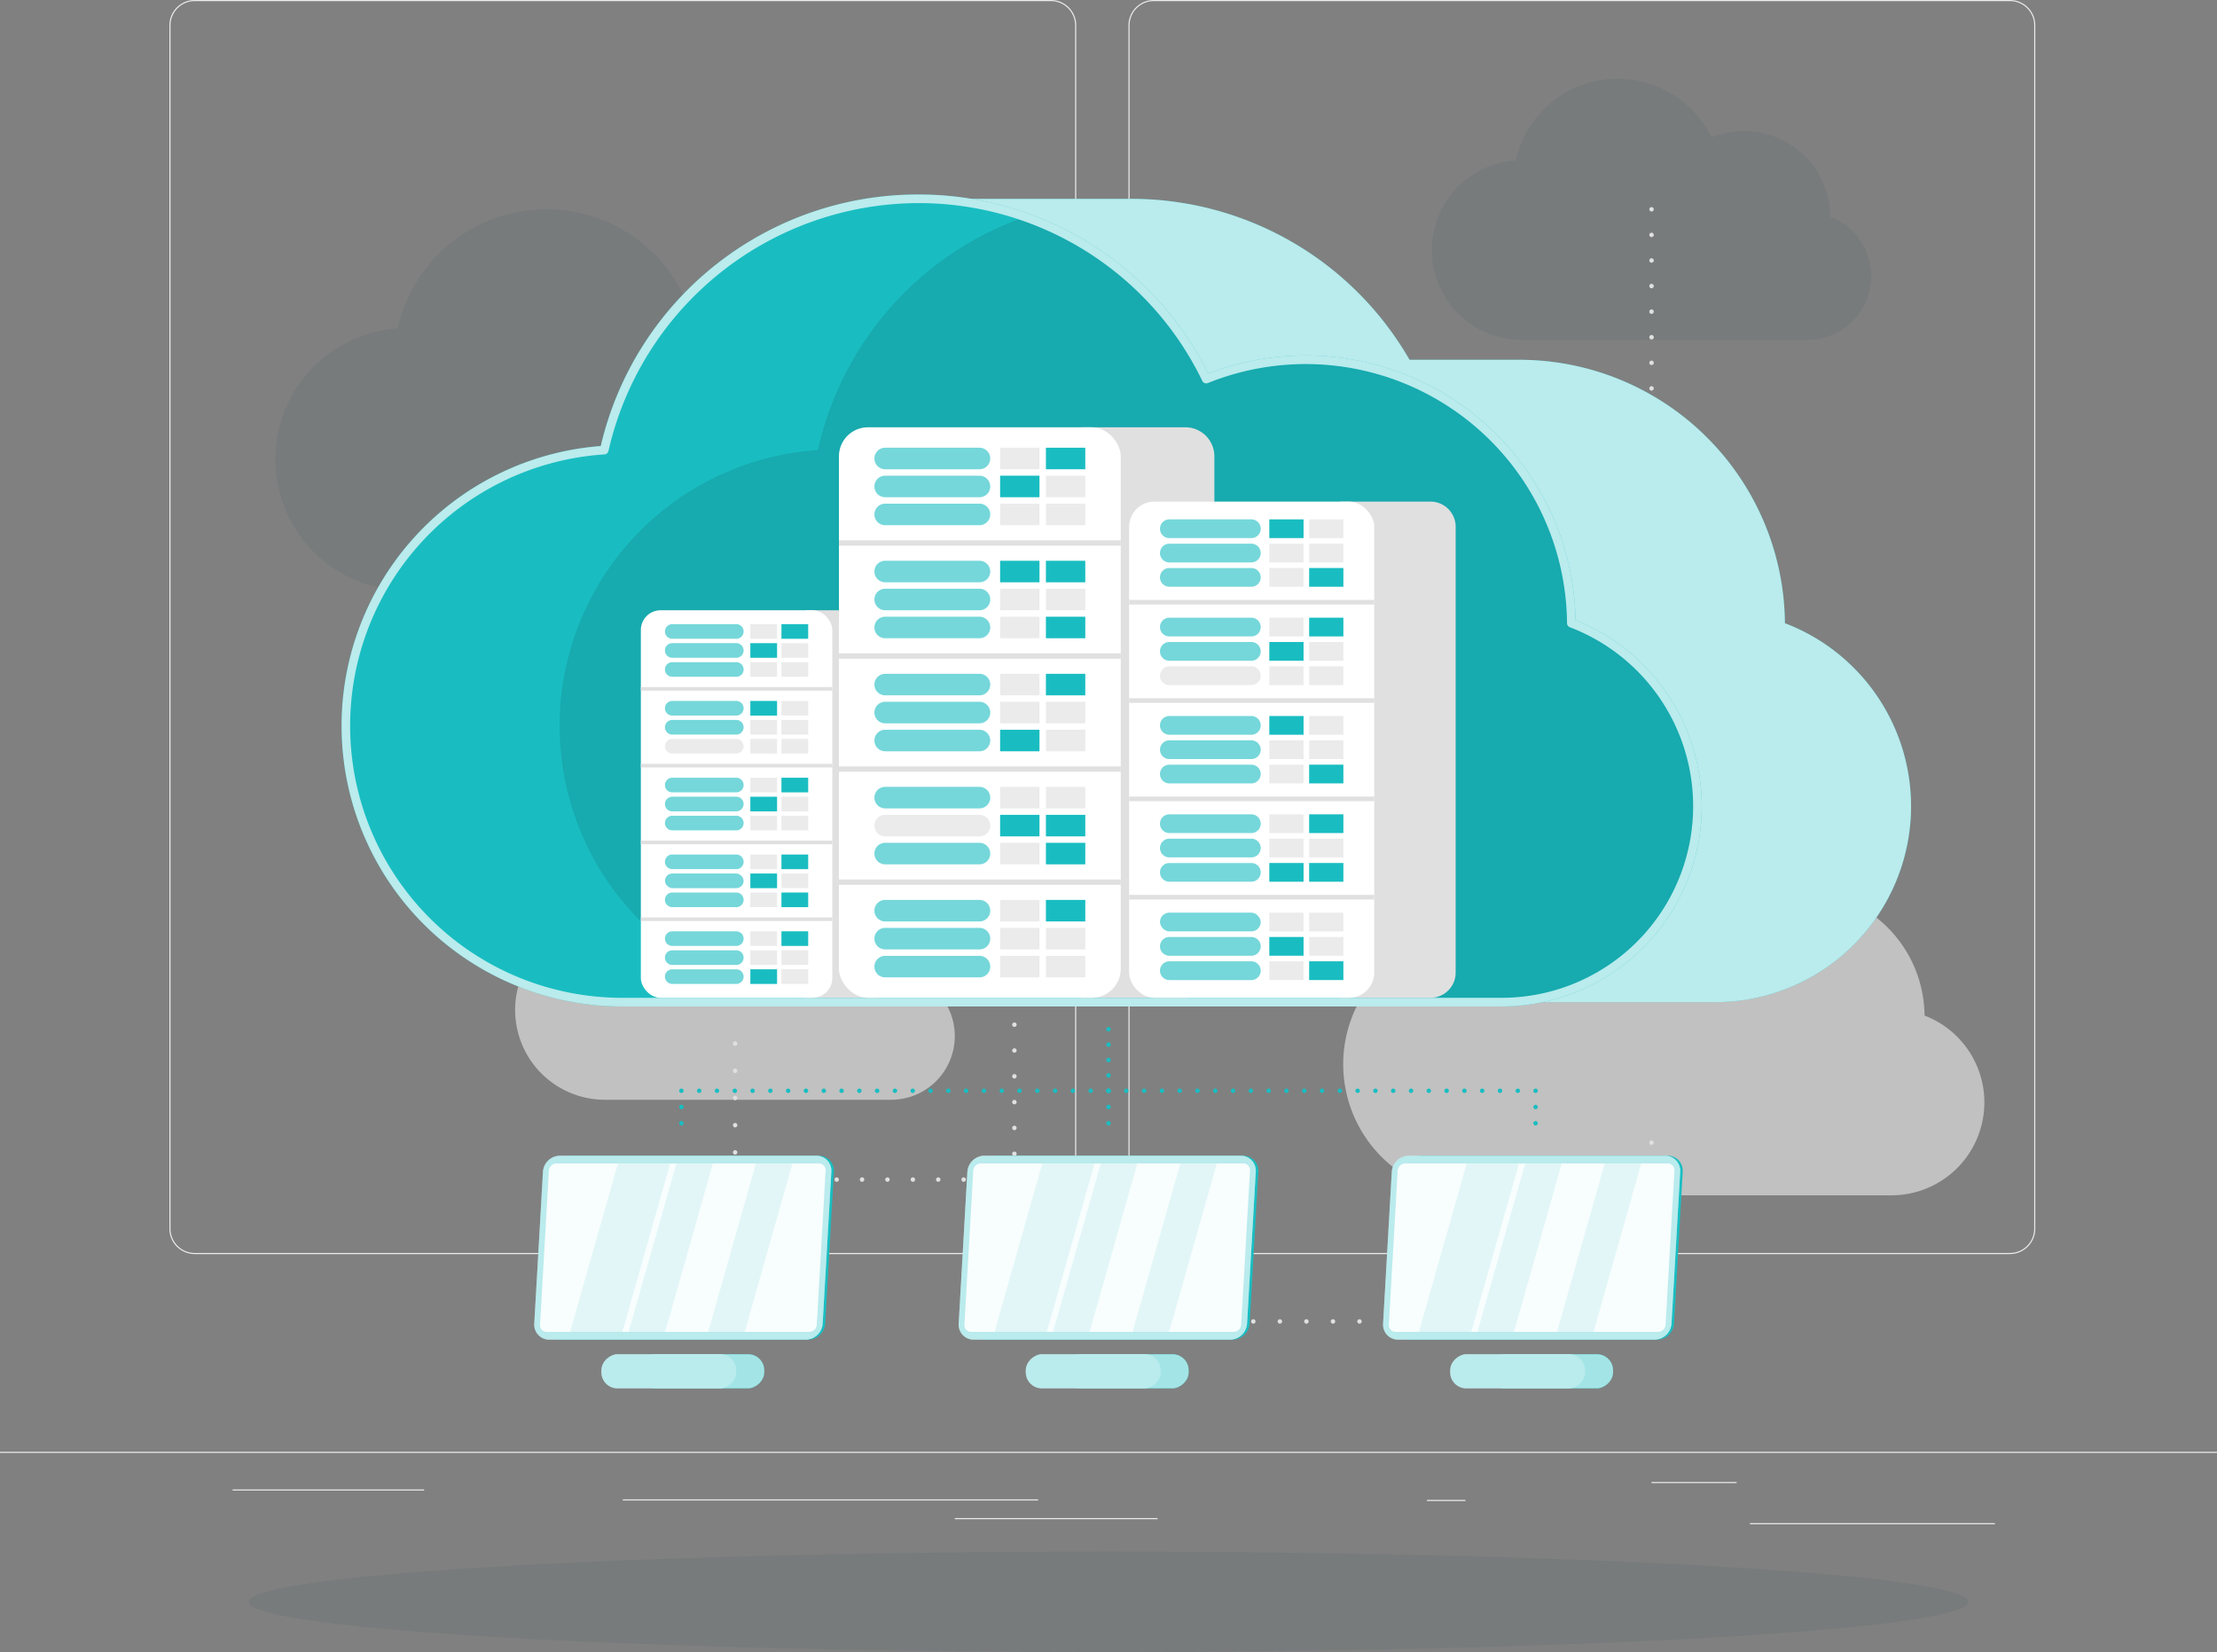 <svg xmlns="http://www.w3.org/2000/svg" xmlns:xlink="http://www.w3.org/1999/xlink" width="500" height="372.608" viewBox="0 0 500 372.608">
  <rect x="0" y="0" width="500" height="372.608" fill="#808080" stroke="none"/>
  <defs>
    <clipPath id="clip-path">
      <path id="Path_4898" data-name="Path 4898" d="M354.384,195.51a59.916,59.916,0,0,0-82.342-55.059,72.415,72.415,0,0,0-135.765,16.022,62.317,62.317,0,0,0,4.057,124.5H338.652a44.181,44.181,0,0,0,15.732-85.466Z" fill="none"/>
    </clipPath>
  </defs>
  <g id="Group_6343" data-name="Group 6343" transform="translate(0 -54.953)">
    <g id="Background_Complete" data-name="Background Complete">
      <g id="Group_6282" data-name="Group 6282">
        <rect id="Rectangle_1303" data-name="Rectangle 1303" width="500" height="0.25" transform="translate(0 382.398)" fill="#ebebeb"/>
        <rect id="Rectangle_1304" data-name="Rectangle 1304" width="55.235" height="0.25" transform="translate(394.667 398.494)" fill="#ebebeb"/>
        <rect id="Rectangle_1305" data-name="Rectangle 1305" width="8.693" height="0.25" transform="translate(321.807 393.25)" fill="#ebebeb"/>
        <rect id="Rectangle_1306" data-name="Rectangle 1306" width="19.192" height="0.25" transform="translate(372.474 389.208)" fill="#ebebeb"/>
        <rect id="Rectangle_1307" data-name="Rectangle 1307" width="43.193" height="0.25" transform="translate(52.459 390.888)" fill="#ebebeb"/>
        <rect id="Rectangle_1308" data-name="Rectangle 1308" width="45.722" height="0.25" transform="translate(215.333 397.347)" fill="#ebebeb"/>
        <rect id="Rectangle_1309" data-name="Rectangle 1309" width="93.676" height="0.25" transform="translate(140.464 393.125)" fill="#ebebeb"/>
        <path id="Path_4818" data-name="Path 4818" d="M242.721,332.092a5.715,5.715,0,0,1-5.707,5.708H43.915a5.715,5.715,0,0,1-5.708-5.708V60.66a5.714,5.714,0,0,1,5.708-5.707h193.1a5.714,5.714,0,0,1,5.707,5.707m-.25,0a5.463,5.463,0,0,0-5.457-5.457H43.915a5.463,5.463,0,0,0-5.458,5.457V332.092a5.464,5.464,0,0,0,5.458,5.458h193.1a5.463,5.463,0,0,0,5.457-5.458" fill="#ebebeb"/>
        <path id="Path_4819" data-name="Path 4819" d="M453.31,337.8h-193.1a5.714,5.714,0,0,1-5.707-5.708V60.66a5.713,5.713,0,0,1,5.707-5.707h193.1a5.714,5.714,0,0,1,5.709,5.707V332.092A5.715,5.715,0,0,1,453.31,337.8ZM260.212,55.2a5.463,5.463,0,0,0-5.457,5.457V332.092a5.463,5.463,0,0,0,5.457,5.458h193.1a5.464,5.464,0,0,0,5.459-5.458V60.66A5.464,5.464,0,0,0,453.31,55.2Z" fill="#ebebeb"/>
      </g>
      <g id="Group_6288" data-name="Group 6288">
        <path id="Path_4820" data-name="Path 4820" d="M193.152,147.563a28.422,28.422,0,0,0-39.059-26.117,34.35,34.35,0,0,0-64.4,7.6A29.56,29.56,0,0,0,91.619,188.1H185.69a20.957,20.957,0,0,0,7.462-40.54Z" fill="#254a5d" opacity="0.096"/>
        <path id="Path_4821" data-name="Path 4821" d="M434.041,284.008a28.42,28.42,0,0,0-39.059-26.117,34.349,34.349,0,0,0-64.4,7.6,29.56,29.56,0,0,0,1.925,59.058h94.07a20.957,20.957,0,0,0,7.463-40.54Z" fill="#f5f5f5" opacity="0.553"/>
        <path id="Path_4822" data-name="Path 4822" d="M343.96,191.859A14.742,14.742,0,0,0,323.7,178.313a17.816,17.816,0,0,0-33.4,3.942,15.332,15.332,0,0,0,1,30.631H340.09a10.87,10.87,0,0,0,3.87-21.027Z" fill="#e0e0e0"/>
        <path id="Path_4823" data-name="Path 4823" d="M412.766,103.827A19.474,19.474,0,0,0,386,85.931a23.537,23.537,0,0,0-44.127,5.207,20.255,20.255,0,0,0,1.319,40.467h64.459a14.36,14.36,0,0,0,5.113-27.778Z" fill="#254a5d" opacity="0.096"/>
        <path id="Path_4824" data-name="Path 4824" d="M206.087,275.221a19.475,19.475,0,0,0-26.764-17.9,23.537,23.537,0,0,0-44.127,5.207A20.255,20.255,0,0,0,136.515,303h64.459a14.36,14.36,0,0,0,5.113-27.779Z" fill="#f5f5f5" opacity="0.553"/>
        <g id="Group_6287" data-name="Group 6287">
          <g id="Group_6283" data-name="Group 6283">
            <path id="Path_4825" data-name="Path 4825" d="M131,175.06a.512.512,0,0,1-.351-.15.427.427,0,0,1-.109-.16.433.433,0,0,1-.04-.19.477.477,0,0,1,.04-.2.427.427,0,0,1,.109-.16.527.527,0,0,1,.541-.11.645.645,0,0,1,.16.11.491.491,0,0,1,.15.36.448.448,0,0,1-.04.19.43.43,0,0,1-.11.16A.509.509,0,0,1,131,175.06Z" fill="#e0e0e0"/>
            <path id="Path_4826" data-name="Path 4826" d="M130.5,196.6a.5.5,0,0,1,.5-.5h0a.5.5,0,0,1,.5.5h0a.5.5,0,0,1-.5.5h0A.5.5,0,0,1,130.5,196.6Zm0-5.51a.5.5,0,0,1,.5-.5h0a.5.5,0,0,1,.5.5h0a.5.5,0,0,1-.5.5h0A.508.508,0,0,1,130.5,191.09Zm0-5.51a.5.5,0,0,1,.5-.5h0a.5.5,0,0,1,.5.5h0a.5.5,0,0,1-.5.5h0A.508.508,0,0,1,130.5,185.58Zm0-5.51a.5.5,0,0,1,.5-.5h0a.5.5,0,0,1,.5.5h0a.5.5,0,0,1-.5.5h0A.508.508,0,0,1,130.5,180.07Z" fill="#e0e0e0"/>
            <path id="Path_4827" data-name="Path 4827" d="M131,202.61a.433.433,0,0,1-.19-.04.523.523,0,0,1-.27-.27.406.406,0,0,1-.04-.19.433.433,0,0,1,.04-.19.361.361,0,0,1,.109-.16.471.471,0,0,1,.161-.11.5.5,0,0,1,.38,0,.457.457,0,0,1,.16.11.363.363,0,0,1,.11.16.448.448,0,0,1,.04.19.469.469,0,0,1-.15.35.356.356,0,0,1-.16.11A.408.408,0,0,1,131,202.61Z" fill="#e0e0e0"/>
            <path id="Path_4828" data-name="Path 4828" d="M222.17,202.11a.5.5,0,0,1,.49-.5h0a.51.51,0,0,1,.51.5h0a.5.5,0,0,1-.51.5h0A.493.493,0,0,1,222.17,202.11Zm-6.11,0a.5.5,0,0,1,.5-.5h0a.5.5,0,0,1,.49.5h0a.493.493,0,0,1-.49.5h0A.5.5,0,0,1,216.06,202.11Zm-6.11,0a.5.5,0,0,1,.5-.5h0a.508.508,0,0,1,.5.5h0a.5.5,0,0,1-.5.5h0A.5.5,0,0,1,209.95,202.11Zm-6.12,0a.508.508,0,0,1,.5-.5h0a.5.5,0,0,1,.5.5h0a.5.5,0,0,1-.5.5h0A.5.5,0,0,1,203.83,202.11Zm-6.11,0a.508.508,0,0,1,.5-.5h0a.5.5,0,0,1,.5.5h0a.5.5,0,0,1-.5.5h0A.5.5,0,0,1,197.72,202.11Zm-6.111,0a.5.5,0,0,1,.5-.5h0a.5.5,0,0,1,.5.5h0a.5.5,0,0,1-.5.5h0A.5.5,0,0,1,191.609,202.11Zm-6.109,0a.5.5,0,0,1,.5-.5h0a.5.5,0,0,1,.5.5h0a.5.5,0,0,1-.5.5h0A.5.5,0,0,1,185.5,202.11Zm-6.11,0a.5.5,0,0,1,.5-.5h0a.508.508,0,0,1,.5.5h0a.5.5,0,0,1-.5.5h0A.5.5,0,0,1,179.39,202.11Zm-6.111,0a.5.5,0,0,1,.5-.5h0a.507.507,0,0,1,.5.5h0a.5.5,0,0,1-.5.5h0A.5.5,0,0,1,173.279,202.11Zm-6.109,0a.5.5,0,0,1,.5-.5h0a.508.508,0,0,1,.5.5h0a.5.5,0,0,1-.5.5h0A.5.5,0,0,1,167.17,202.11Zm-6.12,0a.507.507,0,0,1,.5-.5h0a.51.51,0,0,1,.51.5h0a.5.5,0,0,1-.51.5h0A.5.5,0,0,1,161.05,202.11Zm-6.1,0a.5.5,0,0,1,.5-.5h0a.5.5,0,0,1,.49.5h0a.493.493,0,0,1-.49.5h0A.5.5,0,0,1,154.95,202.11Zm-6.12,0a.508.508,0,0,1,.5-.5h0a.5.5,0,0,1,.5.5h0a.5.5,0,0,1-.5.5h0A.5.5,0,0,1,148.83,202.11Zm-6.11,0a.508.508,0,0,1,.5-.5h0a.5.5,0,0,1,.5.5h0a.5.5,0,0,1-.5.5h0A.5.5,0,0,1,142.72,202.11Zm-6.111,0a.509.509,0,0,1,.5-.5h0a.5.5,0,0,1,.5.5h0a.5.5,0,0,1-.5.5h0A.5.5,0,0,1,136.609,202.11Z" fill="#e0e0e0"/>
            <path id="Path_4829" data-name="Path 4829" d="M228.779,202.61a.4.4,0,0,1-.189-.04.444.444,0,0,1-.17-.11.451.451,0,0,1-.1-.16.418.418,0,0,1-.04-.19.482.482,0,0,1,.311-.46.5.5,0,0,1,.38,0,.361.361,0,0,1,.16.11.5.5,0,0,1,.149.35.508.508,0,0,1-.149.35.361.361,0,0,1-.16.11A.435.435,0,0,1,228.779,202.61Z" fill="#e0e0e0"/>
            <path id="Path_4830" data-name="Path 4830" d="M228.279,196.16a.5.5,0,0,1,.5-.5h0a.5.5,0,0,1,.5.5h0a.507.507,0,0,1-.5.5h0A.5.5,0,0,1,228.279,196.16Zm0-5.96a.5.5,0,0,1,.5-.5h0a.5.5,0,0,1,.5.5h0a.5.5,0,0,1-.5.5h0A.5.5,0,0,1,228.279,190.2Zm0-5.96a.5.5,0,0,1,.5-.5h0a.507.507,0,0,1,.5.5h0a.5.5,0,0,1-.5.5h0A.5.5,0,0,1,228.279,184.24Zm0-5.95a.5.5,0,0,1,.5-.5h0a.5.5,0,0,1,.5.5h0a.5.5,0,0,1-.5.5h0A.5.5,0,0,1,228.279,178.29Zm0-5.96a.5.5,0,0,1,.5-.5h0a.507.507,0,0,1,.5.5h0a.5.5,0,0,1-.5.5h0A.5.5,0,0,1,228.279,172.33Zm0-5.95a.5.5,0,0,1,.5-.5h0a.5.5,0,0,1,.5.5h0a.507.507,0,0,1-.5.5h0A.5.5,0,0,1,228.279,166.38Zm0-5.96a.5.5,0,0,1,.5-.5h0a.507.507,0,0,1,.5.5h0a.5.5,0,0,1-.5.5h0A.5.5,0,0,1,228.279,160.42Zm0-5.95a.5.5,0,0,1,.5-.5h0a.5.5,0,0,1,.5.5h0a.507.507,0,0,1-.5.5h0A.5.5,0,0,1,228.279,154.47Zm0-5.96a.5.5,0,0,1,.5-.5h0a.5.5,0,0,1,.5.5h0a.5.5,0,0,1-.5.5h0A.5.5,0,0,1,228.279,148.51Z" fill="#e0e0e0"/>
            <path id="Path_4831" data-name="Path 4831" d="M228.779,143.06a.579.579,0,0,1-.189-.04.954.954,0,0,1-.17-.11.562.562,0,0,1-.1-.16.448.448,0,0,1-.04-.19.493.493,0,0,1,.04-.2.562.562,0,0,1,.1-.16.954.954,0,0,1,.17-.11.5.5,0,0,1,.38,0,.664.664,0,0,1,.16.11.552.552,0,0,1,.149.36.511.511,0,0,1-.5.5Z" fill="#e0e0e0"/>
            <path id="Path_4832" data-name="Path 4832" d="M365.989,142.56a.5.5,0,0,1,.5-.51h0a.51.51,0,0,1,.5.51h0a.507.507,0,0,1-.5.5h0A.5.5,0,0,1,365.989,142.56Zm-5.989,0a.5.5,0,0,1,.5-.51h0a.5.5,0,0,1,.5.51h0a.5.5,0,0,1-.5.5h0A.5.5,0,0,1,360,142.56Zm-5.99,0a.51.51,0,0,1,.5-.51h0a.5.5,0,0,1,.5.51h0a.5.5,0,0,1-.5.5h0A.507.507,0,0,1,354.01,142.56Zm-5.981,0a.5.5,0,0,1,.5-.51h0a.5.5,0,0,1,.491.51h0a.5.5,0,0,1-.491.5h0A.5.5,0,0,1,348.029,142.56Zm-5.989,0a.5.5,0,0,1,.5-.51h0a.51.51,0,0,1,.5.51h0a.508.508,0,0,1-.5.5h0A.5.5,0,0,1,342.04,142.56Zm-5.99,0a.5.5,0,0,1,.5-.51h0a.5.5,0,0,1,.5.51h0a.5.5,0,0,1-.5.5h0A.5.5,0,0,1,336.05,142.56Zm-5.99,0a.51.51,0,0,1,.5-.51h0a.5.5,0,0,1,.5.51h0a.5.5,0,0,1-.5.5h0A.508.508,0,0,1,330.06,142.56Zm-5.98,0a.5.5,0,0,1,.5-.51h0a.51.51,0,0,1,.5.51h0a.508.508,0,0,1-.5.5h0A.5.5,0,0,1,324.08,142.56Zm-5.99,0a.5.5,0,0,1,.5-.51h0a.511.511,0,0,1,.5.51h0a.509.509,0,0,1-.5.5h0A.5.5,0,0,1,318.09,142.56Zm-5.99,0a.51.51,0,0,1,.5-.51h0a.5.5,0,0,1,.5.51h0a.5.5,0,0,1-.5.5h0A.508.508,0,0,1,312.1,142.56Zm-5.991,0a.513.513,0,0,1,.511-.51h0a.5.5,0,0,1,.489.51h0a.5.5,0,0,1-.489.5h0A.511.511,0,0,1,306.109,142.56Zm-5.979,0a.5.5,0,0,1,.5-.51h0a.511.511,0,0,1,.5.51h0a.509.509,0,0,1-.5.5h0A.5.5,0,0,1,300.13,142.56Zm-5.99,0a.5.5,0,0,1,.5-.51h0a.5.5,0,0,1,.5.51h0a.5.5,0,0,1-.5.5h0A.5.5,0,0,1,294.14,142.56Zm-5.991,0a.511.511,0,0,1,.5-.51h0a.5.5,0,0,1,.5.51h0a.5.5,0,0,1-.5.5h0A.509.509,0,0,1,288.149,142.56Zm-5.989,0a.51.51,0,0,1,.5-.51h0a.512.512,0,0,1,.51.51h0a.51.51,0,0,1-.51.5h0A.508.508,0,0,1,282.16,142.56Zm-5.98,0a.5.5,0,0,1,.5-.51h0a.51.51,0,0,1,.5.51h0a.508.508,0,0,1-.5.5h0A.5.5,0,0,1,276.18,142.56Zm-5.99,0a.5.5,0,0,1,.5-.51h0a.51.51,0,0,1,.5.51h0a.508.508,0,0,1-.5.5h0A.5.5,0,0,1,270.19,142.56Zm-5.99,0a.51.51,0,0,1,.5-.51h0a.5.5,0,0,1,.5.51h0a.5.5,0,0,1-.5.5h0A.508.508,0,0,1,264.2,142.56Zm-5.98,0a.5.5,0,0,1,.5-.51h0a.5.5,0,0,1,.49.51h0a.5.5,0,0,1-.49.5h0A.5.5,0,0,1,258.22,142.56Zm-5.99,0a.5.5,0,0,1,.5-.51h0a.51.51,0,0,1,.5.51h0a.508.508,0,0,1-.5.5h0A.5.5,0,0,1,252.23,142.56Zm-5.991,0a.5.5,0,0,1,.5-.51h0a.5.5,0,0,1,.5.51h0a.5.5,0,0,1-.5.5h0A.5.5,0,0,1,246.239,142.56Zm-5.989,0a.51.51,0,0,1,.5-.51h0a.5.5,0,0,1,.5.51h0a.5.5,0,0,1-.5.5h0A.508.508,0,0,1,240.25,142.56Zm-5.98,0a.5.5,0,0,1,.5-.51h0a.51.51,0,0,1,.5.51h0a.508.508,0,0,1-.5.5h0A.5.5,0,0,1,234.27,142.56Z" fill="#e0e0e0"/>
            <path id="Path_4833" data-name="Path 4833" d="M372.48,143.06a.495.495,0,0,1-.5-.5.538.538,0,0,1,.14-.36.938.938,0,0,1,.159-.11.524.524,0,0,1,.551.11.712.712,0,0,1,.11.17.583.583,0,0,1,.03.19.5.5,0,0,1-.14.35A.513.513,0,0,1,372.48,143.06Z" fill="#e0e0e0"/>
            <path id="Path_4834" data-name="Path 4834" d="M371.97,136.78a.5.5,0,0,1,.5-.49h0a.5.5,0,0,1,.51.49h0a.5.5,0,0,1-.51.5h0A.5.5,0,0,1,371.97,136.78Zm0-5.77a.508.508,0,0,1,.5-.5h0a.51.51,0,0,1,.51.5h0a.512.512,0,0,1-.51.51h0A.51.51,0,0,1,371.97,131.01Zm0-5.77a.508.508,0,0,1,.5-.5h0a.51.51,0,0,1,.51.5h0a.5.5,0,0,1-.51.5h0A.5.5,0,0,1,371.97,125.24Zm0-5.77a.508.508,0,0,1,.5-.5h0a.51.51,0,0,1,.51.5h0a.5.5,0,0,1-.51.5h0A.5.5,0,0,1,371.97,119.47Zm0-5.77a.508.508,0,0,1,.5-.5h0a.51.51,0,0,1,.51.5h0a.5.5,0,0,1-.51.5h0A.5.5,0,0,1,371.97,113.7Zm0-5.77a.508.508,0,0,1,.5-.5h0a.51.51,0,0,1,.51.5h0a.5.5,0,0,1-.51.5h0A.5.5,0,0,1,371.97,107.93Z" fill="#e0e0e0"/>
            <path id="Path_4835" data-name="Path 4835" d="M372.48,102.66a.5.5,0,0,1-.5-.5.557.557,0,0,1,.03-.19.644.644,0,0,1,.11-.16.513.513,0,0,1,.71,0,.5.5,0,0,1,.14.35.582.582,0,0,1-.03.19.644.644,0,0,1-.11.16.426.426,0,0,1-.16.11A.436.436,0,0,1,372.48,102.66Z" fill="#e0e0e0"/>
          </g>
          <g id="Group_6284" data-name="Group 6284">
            <path id="Path_4836" data-name="Path 4836" d="M165.8,290.83a.5.5,0,0,1-.36-.14.484.484,0,0,1-.11-.17.585.585,0,0,1-.04-.19.509.509,0,0,1,.15-.35.525.525,0,0,1,.549-.11.544.544,0,0,1,.16.11.5.5,0,0,1,.141.35.61.61,0,0,1-.03.19.684.684,0,0,1-.111.17.513.513,0,0,1-.16.1A.429.429,0,0,1,165.8,290.83Z" fill="#e0e0e0"/>
            <path id="Path_4837" data-name="Path 4837" d="M165.3,314.87a.5.5,0,0,1,.5-.5h0a.494.494,0,0,1,.49.5h0a.5.5,0,0,1-.49.5h0A.5.5,0,0,1,165.3,314.87Zm0-6.14a.5.5,0,0,1,.5-.5h0a.5.5,0,0,1,.49.5h0a.494.494,0,0,1-.49.5h0A.5.5,0,0,1,165.3,308.73Zm0-6.13a.5.5,0,0,1,.5-.5h0a.5.5,0,0,1,.49.5h0a.5.5,0,0,1-.49.5h0A.5.5,0,0,1,165.3,302.6Zm0-6.13a.5.5,0,0,1,.5-.5h0a.494.494,0,0,1,.49.5h0a.5.5,0,0,1-.49.5h0A.5.5,0,0,1,165.3,296.47Z" fill="#e0e0e0"/>
            <path id="Path_4838" data-name="Path 4838" d="M165.8,321.5a.474.474,0,0,1-.36-.15.444.444,0,0,1-.11-.16.585.585,0,0,1-.04-.19.646.646,0,0,1,.04-.19.444.444,0,0,1,.11-.16.506.506,0,0,1,.549-.11.4.4,0,0,1,.16.11.622.622,0,0,1,.111.16.66.66,0,0,1,.03.19.61.61,0,0,1-.03.19.622.622,0,0,1-.111.16.4.4,0,0,1-.16.11A.429.429,0,0,1,165.8,321.5Z" fill="#e0e0e0"/>
            <path id="Path_4839" data-name="Path 4839" d="M222.55,321a.5.5,0,0,1,.5-.5h0a.5.5,0,0,1,.5.5h0a.5.5,0,0,1-.5.5h0A.5.5,0,0,1,222.55,321Zm-5.72,0a.5.5,0,0,1,.5-.5h0a.5.5,0,0,1,.5.5h0a.5.5,0,0,1-.5.5h0A.5.5,0,0,1,216.83,321Zm-5.73,0a.5.5,0,0,1,.5-.5h0a.5.5,0,0,1,.5.5h0a.5.5,0,0,1-.5.5h0A.5.5,0,0,1,211.1,321Zm-5.72,0a.5.5,0,0,1,.5-.5h0a.5.5,0,0,1,.5.5h0a.5.5,0,0,1-.5.5h0A.5.5,0,0,1,205.38,321Zm-5.731,0a.5.5,0,0,1,.5-.5h0a.5.5,0,0,1,.5.5h0a.5.5,0,0,1-.5.5h0A.5.5,0,0,1,199.649,321Zm-5.729,0a.5.5,0,0,1,.51-.5h0a.493.493,0,0,1,.49.5h0a.493.493,0,0,1-.49.5h0A.5.5,0,0,1,193.92,321Zm-5.72,0a.5.5,0,0,1,.5-.5h0a.5.5,0,0,1,.5.5h0a.5.5,0,0,1-.5.5h0A.5.5,0,0,1,188.2,321Zm-5.73,0a.5.5,0,0,1,.5-.5h0a.5.5,0,0,1,.5.5h0a.5.5,0,0,1-.5.5h0A.5.5,0,0,1,182.47,321Zm-5.72,0a.5.5,0,0,1,.5-.5h0a.5.5,0,0,1,.5.5h0a.5.5,0,0,1-.5.5h0A.5.5,0,0,1,176.75,321Zm-5.73,0a.5.5,0,0,1,.5-.5h0a.5.5,0,0,1,.5.5h0a.5.5,0,0,1-.5.5h0A.5.5,0,0,1,171.02,321Z" fill="#e0e0e0"/>
            <path id="Path_4840" data-name="Path 4840" d="M228.779,321.5a.4.4,0,0,1-.189-.04.444.444,0,0,1-.17-.11.451.451,0,0,1-.1-.16.418.418,0,0,1-.04-.19.5.5,0,0,1,.141-.35.444.444,0,0,1,.17-.11.5.5,0,0,1,.38,0,.361.361,0,0,1,.16.11.508.508,0,0,1,.149.35.42.42,0,0,1-.04.19.442.442,0,0,1-.109.16.361.361,0,0,1-.16.11A.435.435,0,0,1,228.779,321.5Z" fill="#e0e0e0"/>
            <path id="Path_4841" data-name="Path 4841" d="M228.279,315.18a.5.5,0,0,1,.5-.5h0a.5.5,0,0,1,.5.5h0a.507.507,0,0,1-.5.5h0A.5.5,0,0,1,228.279,315.18Zm0-5.82a.5.5,0,0,1,.5-.51h0a.509.509,0,0,1,.5.51h0a.507.507,0,0,1-.5.5h0A.5.5,0,0,1,228.279,309.36Zm0-5.83a.5.5,0,0,1,.5-.5h0a.507.507,0,0,1,.5.5h0a.5.5,0,0,1-.5.5h0A.5.5,0,0,1,228.279,303.53Zm0-5.82a.5.5,0,0,1,.5-.5h0a.507.507,0,0,1,.5.5h0a.5.5,0,0,1-.5.5h0A.5.5,0,0,1,228.279,297.71Zm0-5.82a.5.5,0,0,1,.5-.5h0a.5.5,0,0,1,.5.5h0a.507.507,0,0,1-.5.5h0A.5.5,0,0,1,228.279,291.89Zm0-5.82a.5.5,0,0,1,.5-.5h0a.5.5,0,0,1,.5.5h0a.507.507,0,0,1-.5.5h0A.5.5,0,0,1,228.279,286.07Zm0-5.82a.5.5,0,0,1,.5-.5h0a.5.5,0,0,1,.5.5h0a.507.507,0,0,1-.5.5h0A.5.5,0,0,1,228.279,280.25Zm0-5.83a.5.5,0,0,1,.5-.5h0a.507.507,0,0,1,.5.5h0a.5.5,0,0,1-.5.5h0A.5.5,0,0,1,228.279,274.42Zm0-5.82a.5.5,0,0,1,.5-.5h0a.5.5,0,0,1,.5.5h0a.5.5,0,0,1-.5.5h0A.5.5,0,0,1,228.279,268.6Zm0-5.82a.5.5,0,0,1,.5-.5h0a.5.5,0,0,1,.5.5h0a.507.507,0,0,1-.5.5h0A.5.5,0,0,1,228.279,262.78Zm0-5.82a.5.5,0,0,1,.5-.5h0a.5.5,0,0,1,.5.5h0a.507.507,0,0,1-.5.5h0A.5.5,0,0,1,228.279,256.96Zm0-5.83a.5.5,0,0,1,.5-.5h0a.507.507,0,0,1,.5.5h0a.5.5,0,0,1-.5.5h0A.5.5,0,0,1,228.279,251.13Zm0-5.82a.5.5,0,0,1,.5-.5h0a.5.5,0,0,1,.5.5h0a.5.5,0,0,1-.5.5h0A.5.5,0,0,1,228.279,245.31Zm0-5.82a.5.5,0,0,1,.5-.5h0a.5.5,0,0,1,.5.5h0a.5.5,0,0,1-.5.5h0A.5.5,0,0,1,228.279,239.49Z" fill="#e0e0e0"/>
            <path id="Path_4842" data-name="Path 4842" d="M228.779,234.17a.579.579,0,0,1-.189-.04.6.6,0,0,1-.17-.11.562.562,0,0,1-.1-.16.448.448,0,0,1-.04-.19.525.525,0,0,1,.141-.36.573.573,0,0,1,.17-.1.5.5,0,0,1,.38,0,.444.444,0,0,1,.16.1.552.552,0,0,1,.149.36.42.42,0,0,1-.04.19.548.548,0,0,1-.109.16.664.664,0,0,1-.16.11A.646.646,0,0,1,228.779,234.17Z" fill="#e0e0e0"/>
            <path id="Path_4843" data-name="Path 4843" d="M306.91,233.67a.5.5,0,0,1,.5-.5h0a.5.5,0,0,1,.5.5h0a.5.5,0,0,1-.5.5h0A.508.508,0,0,1,306.91,233.67Zm-6.051,0a.5.5,0,0,1,.5-.5h0a.5.5,0,0,1,.511.5h0a.51.51,0,0,1-.511.5h0A.509.509,0,0,1,300.859,233.67Zm-6.049,0a.5.5,0,0,1,.5-.5h0a.5.5,0,0,1,.5.5h0a.5.5,0,0,1-.5.5h0A.508.508,0,0,1,294.81,233.67Zm-6.04,0a.492.492,0,0,1,.49-.5h0a.5.5,0,0,1,.5.5h0a.5.5,0,0,1-.5.5h0A.5.5,0,0,1,288.77,233.67Zm-6.05,0a.5.5,0,0,1,.5-.5h0a.5.5,0,0,1,.5.5h0a.509.509,0,0,1-.5.5h0A.5.5,0,0,1,282.72,233.67Zm-6.05,0a.5.5,0,0,1,.5-.5h0a.5.5,0,0,1,.5.5h0a.508.508,0,0,1-.5.5h0A.5.5,0,0,1,276.67,233.67Zm-6.05,0a.5.5,0,0,1,.5-.5h0a.5.5,0,0,1,.5.5h0a.508.508,0,0,1-.5.5h0A.5.5,0,0,1,270.62,233.67Zm-6.051,0a.5.5,0,0,1,.5-.5h0a.5.5,0,0,1,.5.5h0a.5.5,0,0,1-.5.5h0A.509.509,0,0,1,264.569,233.67Zm-6.049,0a.5.5,0,0,1,.5-.5h0a.5.5,0,0,1,.5.5h0a.5.5,0,0,1-.5.5h0A.5.5,0,0,1,258.52,233.67Zm-6.05,0a.5.5,0,0,1,.5-.5h0a.5.5,0,0,1,.5.5h0a.5.5,0,0,1-.5.5h0A.508.508,0,0,1,252.47,233.67Zm-6.05,0a.5.5,0,0,1,.5-.5h0a.5.5,0,0,1,.5.5h0a.5.5,0,0,1-.5.5h0A.507.507,0,0,1,246.42,233.67Zm-6.04,0a.5.5,0,0,1,.5-.5h0a.5.5,0,0,1,.5.5h0a.509.509,0,0,1-.5.5h0A.5.5,0,0,1,240.38,233.67Zm-6.05,0a.5.5,0,0,1,.5-.5h0a.5.5,0,0,1,.5.5h0a.508.508,0,0,1-.5.5h0A.5.5,0,0,1,234.33,233.67Z" fill="#e0e0e0"/>
            <path id="Path_4844" data-name="Path 4844" d="M313.46,234.17a.514.514,0,0,1-.351-.15.568.568,0,0,1-.109-.16.646.646,0,0,1-.04-.19.585.585,0,0,1,.04-.19.5.5,0,0,1,.109-.17.439.439,0,0,1,.161-.1.421.421,0,0,1,.379,0,.56.56,0,0,1,.17.1.5.5,0,0,1,.1.17.406.406,0,0,1,.04.19.5.5,0,0,1-.141.35A.549.549,0,0,1,313.46,234.17Z" fill="#e0e0e0"/>
            <path id="Path_4845" data-name="Path 4845" d="M312.96,227.36a.5.5,0,0,1,.5-.5h0a.5.5,0,0,1,.5.5h0a.5.5,0,0,1-.5.5h0A.508.508,0,0,1,312.96,227.36Zm0-6.31a.5.5,0,0,1,.5-.5h0a.5.5,0,0,1,.5.5h0a.494.494,0,0,1-.5.49h0A.5.5,0,0,1,312.96,221.05Zm0-6.32a.508.508,0,0,1,.5-.5h0a.5.5,0,0,1,.5.5h0a.5.5,0,0,1-.5.5h0A.5.5,0,0,1,312.96,214.73Zm0-6.31a.508.508,0,0,1,.5-.5h0a.5.5,0,0,1,.5.5h0a.5.5,0,0,1-.5.5h0A.5.5,0,0,1,312.96,208.42Z" fill="#e0e0e0"/>
            <path id="Path_4846" data-name="Path 4846" d="M313.46,202.61a.5.5,0,0,1-.351-.14.615.615,0,0,1-.109-.17.585.585,0,0,1-.04-.19.646.646,0,0,1,.04-.19.454.454,0,0,1,.109-.16.461.461,0,0,1,.161-.11.5.5,0,0,1,.379,0,.481.481,0,0,1,.17.11.451.451,0,0,1,.1.16.433.433,0,0,1,.04.19.481.481,0,0,1-.5.5Z" fill="#e0e0e0"/>
          </g>
          <g id="Group_6285" data-name="Group 6285">
            <path id="Path_4847" data-name="Path 4847" d="M372.48,313.17a.515.515,0,0,1-.36-.15.5.5,0,0,1-.14-.35.538.538,0,0,1,.14-.36.524.524,0,0,1,.55-.1.55.55,0,0,1,.16.1.711.711,0,0,1,.11.17.582.582,0,0,1,.03.19.5.5,0,0,1-.14.35A.513.513,0,0,1,372.48,313.17Z" fill="#e0e0e0"/>
            <path id="Path_4848" data-name="Path 4848" d="M371.97,347.24a.5.5,0,0,1,.5-.5h0a.5.5,0,0,1,.51.5h0a.5.5,0,0,1-.51.5h0A.5.5,0,0,1,371.97,347.24Zm0-5.76a.5.5,0,0,1,.5-.5h0a.5.5,0,0,1,.51.5h0a.51.51,0,0,1-.51.5h0A.508.508,0,0,1,371.97,341.48Zm0-5.77a.508.508,0,0,1,.5-.5h0a.51.51,0,0,1,.51.5h0a.512.512,0,0,1-.51.51h0A.51.51,0,0,1,371.97,335.71Zm0-5.76a.508.508,0,0,1,.5-.5h0a.51.51,0,0,1,.51.5h0a.5.5,0,0,1-.51.5h0A.5.5,0,0,1,371.97,329.95Zm0-5.76a.5.5,0,0,1,.5-.5h0a.5.5,0,0,1,.51.5h0a.5.5,0,0,1-.51.5h0A.5.5,0,0,1,371.97,324.19Zm0-5.76a.5.5,0,0,1,.5-.5h0a.5.5,0,0,1,.51.5h0a.51.51,0,0,1-.51.5h0A.508.508,0,0,1,371.97,318.43Z" fill="#e0e0e0"/>
            <path id="Path_4849" data-name="Path 4849" d="M372.48,353.5a.495.495,0,0,1-.5-.5.557.557,0,0,1,.03-.19.645.645,0,0,1,.11-.16.513.513,0,0,1,.71,0,.5.5,0,0,1,.14.35.628.628,0,0,1-.03.19.645.645,0,0,1-.11.16.426.426,0,0,1-.16.11A.436.436,0,0,1,372.48,353.5Z" fill="#e0e0e0"/>
            <path id="Path_4850" data-name="Path 4850" d="M365.989,353a.5.5,0,0,1,.5-.5h0a.5.5,0,0,1,.5.5h0a.5.5,0,0,1-.5.5h0A.5.5,0,0,1,365.989,353ZM360,353a.5.5,0,0,1,.5-.5h0a.5.5,0,0,1,.5.5h0a.5.5,0,0,1-.5.5h0A.5.5,0,0,1,360,353Zm-5.99,0a.5.5,0,0,1,.5-.5h0a.5.5,0,0,1,.5.5h0a.5.5,0,0,1-.5.5h0A.5.5,0,0,1,354.01,353Zm-5.99,0a.5.5,0,0,1,.5-.5h0a.5.5,0,0,1,.5.5h0a.5.5,0,0,1-.5.5h0A.5.5,0,0,1,348.02,353Zm-5.98,0a.5.5,0,0,1,.5-.5h0a.5.5,0,0,1,.5.5h0a.5.5,0,0,1-.5.5h0A.5.5,0,0,1,342.04,353Zm-5.99,0a.5.5,0,0,1,.5-.5h0a.5.5,0,0,1,.5.5h0a.5.5,0,0,1-.5.5h0A.5.5,0,0,1,336.05,353Zm-5.99,0a.5.5,0,0,1,.5-.5h0a.5.5,0,0,1,.5.5h0a.5.5,0,0,1-.5.5h0A.5.5,0,0,1,330.06,353Zm-5.991,0a.5.5,0,0,1,.511-.5h0a.5.5,0,0,1,.5.5h0a.5.5,0,0,1-.5.5h0A.5.5,0,0,1,324.069,353Zm-5.979,0a.5.5,0,0,1,.5-.5h0a.5.5,0,0,1,.5.5h0a.5.5,0,0,1-.5.5h0A.5.5,0,0,1,318.09,353Zm-5.99,0a.5.5,0,0,1,.5-.5h0a.5.5,0,0,1,.5.5h0a.5.5,0,0,1-.5.5h0A.5.5,0,0,1,312.1,353Zm-5.991,0a.5.5,0,0,1,.5-.5h0a.5.5,0,0,1,.5.5h0a.5.5,0,0,1-.5.5h0A.5.5,0,0,1,306.109,353Zm-5.989,0a.5.5,0,0,1,.5-.5h0a.5.5,0,0,1,.51.5h0a.5.5,0,0,1-.51.5h0A.5.5,0,0,1,300.12,353Zm-5.98,0a.5.5,0,0,1,.5-.5h0a.5.5,0,0,1,.5.5h0a.5.5,0,0,1-.5.5h0A.5.5,0,0,1,294.14,353Zm-5.991,0a.5.5,0,0,1,.5-.5h0a.5.5,0,0,1,.5.5h0a.5.5,0,0,1-.5.5h0A.5.5,0,0,1,288.149,353Zm-5.989,0a.5.5,0,0,1,.5-.5h0a.5.5,0,0,1,.5.5h0a.5.5,0,0,1-.5.5h0A.5.5,0,0,1,282.16,353Zm-5.98,0a.5.5,0,0,1,.5-.5h0a.5.5,0,0,1,.5.5h0a.5.5,0,0,1-.5.5h0A.5.5,0,0,1,276.18,353Zm-5.99,0a.5.5,0,0,1,.5-.5h0a.5.5,0,0,1,.5.5h0a.5.5,0,0,1-.5.5h0A.5.5,0,0,1,270.19,353Zm-5.99,0a.5.5,0,0,1,.5-.5h0a.5.5,0,0,1,.5.5h0a.5.5,0,0,1-.5.5h0A.5.5,0,0,1,264.2,353Zm-5.98,0a.493.493,0,0,1,.49-.5h0a.5.5,0,0,1,.5.5h0a.5.5,0,0,1-.5.5h0A.493.493,0,0,1,258.22,353Zm-5.99,0a.5.5,0,0,1,.5-.5h0a.5.5,0,0,1,.5.5h0a.5.5,0,0,1-.5.5h0A.5.5,0,0,1,252.23,353Zm-5.991,0a.5.5,0,0,1,.5-.5h0a.5.5,0,0,1,.5.5h0a.5.5,0,0,1-.5.5h0A.5.5,0,0,1,246.239,353Zm-5.989,0a.5.5,0,0,1,.5-.5h0a.5.5,0,0,1,.5.5h0a.5.5,0,0,1-.5.5h0A.5.5,0,0,1,240.25,353Zm-5.99,0a.5.5,0,0,1,.5-.5h0a.5.5,0,0,1,.51.5h0a.5.5,0,0,1-.51.5h0A.5.5,0,0,1,234.26,353Z" fill="#e0e0e0"/>
            <path id="Path_4851" data-name="Path 4851" d="M228.779,353.5a.4.4,0,0,1-.189-.04.444.444,0,0,1-.17-.11.515.515,0,0,1,0-.7.444.444,0,0,1,.17-.11.5.5,0,0,1,.38,0,.361.361,0,0,1,.16.11.489.489,0,0,1,0,.7.361.361,0,0,1-.16.11A.435.435,0,0,1,228.779,353.5Z" fill="#e0e0e0"/>
            <path id="Path_4852" data-name="Path 4852" d="M228.279,346.6a.5.5,0,0,1,.5-.5h0a.5.5,0,0,1,.5.5h0a.5.5,0,0,1-.5.5h0A.5.5,0,0,1,228.279,346.6Zm0-6.4a.5.5,0,0,1,.5-.5h0a.5.5,0,0,1,.5.5h0a.5.5,0,0,1-.5.5h0A.5.5,0,0,1,228.279,340.2Zm0-6.4a.5.5,0,0,1,.5-.5h0a.5.5,0,0,1,.5.5h0a.5.5,0,0,1-.5.5h0A.5.5,0,0,1,228.279,333.8Zm0-6.4a.5.5,0,0,1,.5-.5h0a.5.5,0,0,1,.5.5h0a.5.5,0,0,1-.5.5h0A.5.5,0,0,1,228.279,327.4Z" fill="#e0e0e0"/>
            <path id="Path_4853" data-name="Path 4853" d="M228.779,321.5a.4.4,0,0,1-.189-.04.444.444,0,0,1-.17-.11.451.451,0,0,1-.1-.16.418.418,0,0,1-.04-.19.5.5,0,0,1,.141-.35.444.444,0,0,1,.17-.11.5.5,0,0,1,.38,0,.361.361,0,0,1,.16.11.508.508,0,0,1,.149.35.42.42,0,0,1-.04.19.442.442,0,0,1-.109.16.361.361,0,0,1-.16.11A.435.435,0,0,1,228.779,321.5Z" fill="#e0e0e0"/>
          </g>
          <g id="Group_6286" data-name="Group 6286">
            <path id="Path_4854" data-name="Path 4854" d="M228.779,202.61a.4.4,0,0,1-.189-.04.444.444,0,0,1-.17-.11.451.451,0,0,1-.1-.16.418.418,0,0,1-.04-.19.482.482,0,0,1,.311-.46.5.5,0,0,1,.38,0,.361.361,0,0,1,.16.11.5.5,0,0,1,.149.35.508.508,0,0,1-.149.35.361.361,0,0,1-.16.11A.435.435,0,0,1,228.779,202.61Z" fill="#e0e0e0"/>
            <path id="Path_4855" data-name="Path 4855" d="M228.279,227.36a.5.5,0,0,1,.5-.51h0a.51.51,0,0,1,.5.51h0a.507.507,0,0,1-.5.5h0A.5.5,0,0,1,228.279,227.36Zm0-6.31a.5.5,0,0,1,.5-.5h0a.5.5,0,0,1,.5.5h0a.507.507,0,0,1-.5.5h0A.5.5,0,0,1,228.279,221.05Zm0-6.32a.5.5,0,0,1,.5-.5h0a.507.507,0,0,1,.5.5h0a.5.5,0,0,1-.5.5h0A.5.5,0,0,1,228.279,214.73Zm0-6.31a.5.5,0,0,1,.5-.5h0a.507.507,0,0,1,.5.5h0a.5.5,0,0,1-.5.5h0A.5.5,0,0,1,228.279,208.42Z" fill="#e0e0e0"/>
            <path id="Path_4856" data-name="Path 4856" d="M228.779,234.17a.579.579,0,0,1-.189-.04.6.6,0,0,1-.17-.11.562.562,0,0,1-.1-.16.448.448,0,0,1-.04-.19.525.525,0,0,1,.141-.36.573.573,0,0,1,.17-.1.5.5,0,0,1,.38,0,.444.444,0,0,1,.16.1.552.552,0,0,1,.149.36.42.42,0,0,1-.04.19.548.548,0,0,1-.109.16.664.664,0,0,1-.16.11A.646.646,0,0,1,228.779,234.17Z" fill="#e0e0e0"/>
          </g>
        </g>
      </g>
    </g>
    <g id="Shadow">
      <ellipse id="_Path_" data-name="&lt;Path&gt;" cx="193.889" cy="11.323" rx="193.889" ry="11.323" transform="translate(56.111 404.915)" fill="#254a5d" opacity="0.096"/>
    </g>
    <g id="Monitors">
      <g id="Group_6313" data-name="Group 6313">
        <g id="Group_6296" data-name="Group 6296">
          <g id="Group_6289" data-name="Group 6289">
            <path id="Path_4857" data-name="Path 4857" d="M123.3,353.483l1.961-34.242a3.885,3.885,0,0,1,3.831-3.624h55.564a3.385,3.385,0,0,1,3.416,3.624l-1.962,34.242a3.884,3.884,0,0,1-3.83,3.623H126.717A3.383,3.383,0,0,1,123.3,353.483Z" fill="#19bdc1"/>
          </g>
          <g id="Group_6290" data-name="Group 6290">
            <path id="Path_4858" data-name="Path 4858" d="M120.493,353.483l1.962-34.242a3.884,3.884,0,0,1,3.83-3.624H184.08a3.385,3.385,0,0,1,3.416,3.624l-1.961,34.242a3.886,3.886,0,0,1-3.831,3.623H123.909A3.385,3.385,0,0,1,120.493,353.483Z" fill="#fff"/>
            <path id="Path_4859" data-name="Path 4859" d="M120.493,353.483l1.962-34.242a3.884,3.884,0,0,1,3.83-3.624H184.08a3.385,3.385,0,0,1,3.416,3.624l-1.961,34.242a3.886,3.886,0,0,1-3.831,3.623H123.909A3.385,3.385,0,0,1,120.493,353.483Z" fill="#19bdc1" opacity="0.3"/>
          </g>
          <g id="Group_6293" data-name="Group 6293">
            <g id="Group_6291" data-name="Group 6291">
              <rect id="Rectangle_1310" data-name="Rectangle 1310" width="7.7" height="28.145" rx="3.623" transform="translate(172.36 360.39) rotate(90)" fill="#19bdc1"/>
            </g>
            <g id="Group_6292" data-name="Group 6292" opacity="0.6">
              <rect id="Rectangle_1311" data-name="Rectangle 1311" width="7.7" height="28.145" rx="3.623" transform="translate(172.36 360.39) rotate(90)" fill="#fff"/>
            </g>
          </g>
          <g id="Group_6294" data-name="Group 6294">
            <rect id="Rectangle_1312" data-name="Rectangle 1312" width="7.7" height="30.376" rx="3.623" transform="translate(166.005 360.39) rotate(90)" fill="#fff"/>
            <rect id="Rectangle_1313" data-name="Rectangle 1313" width="7.7" height="30.376" rx="3.623" transform="translate(166.005 360.39) rotate(90)" fill="#19bdc1" opacity="0.3"/>
          </g>
          <path id="Path_4860" data-name="Path 4860" d="M182.516,355.349H123.3a1.492,1.492,0,0,1-1.506-1.6l1.991-34.779a1.715,1.715,0,0,1,1.69-1.6h59.218a1.493,1.493,0,0,1,1.507,1.6l-1.992,34.779A1.714,1.714,0,0,1,182.516,355.349Z" fill="#fff" opacity="0.9"/>
          <g id="Group_6295" data-name="Group 6295">
            <path id="Path_4861" data-name="Path 4861" d="M140.365,355.349H128.589l10.773-37.975h11.776Z" fill="#19bdc1" opacity="0.1"/>
            <path id="Path_4862" data-name="Path 4862" d="M150.008,355.349h-8.228l10.773-37.975h8.228Z" fill="#19bdc1" opacity="0.1"/>
            <path id="Path_4863" data-name="Path 4863" d="M167.947,355.349h-8.228l10.773-37.975h8.228Z" fill="#19bdc1" opacity="0.1"/>
          </g>
        </g>
        <g id="Group_6304" data-name="Group 6304">
          <g id="Group_6297" data-name="Group 6297">
            <path id="Path_4864" data-name="Path 4864" d="M219.018,353.483l1.961-34.242a3.886,3.886,0,0,1,3.831-3.624h55.564a3.384,3.384,0,0,1,3.416,3.624l-1.961,34.242A3.886,3.886,0,0,1,278,357.106H222.434A3.385,3.385,0,0,1,219.018,353.483Z" fill="#19bdc1"/>
          </g>
          <g id="Group_6298" data-name="Group 6298">
            <path id="Path_4865" data-name="Path 4865" d="M216.21,353.483l1.961-34.242A3.886,3.886,0,0,1,222,315.617H279.8a3.384,3.384,0,0,1,3.415,3.624l-1.961,34.242a3.886,3.886,0,0,1-3.831,3.623H219.626A3.384,3.384,0,0,1,216.21,353.483Z" fill="#fff"/>
            <path id="Path_4866" data-name="Path 4866" d="M216.21,353.483l1.961-34.242A3.886,3.886,0,0,1,222,315.617H279.8a3.384,3.384,0,0,1,3.415,3.624l-1.961,34.242a3.886,3.886,0,0,1-3.831,3.623H219.626A3.384,3.384,0,0,1,216.21,353.483Z" fill="#19bdc1" opacity="0.3"/>
          </g>
          <g id="Group_6301" data-name="Group 6301">
            <g id="Group_6299" data-name="Group 6299">
              <rect id="Rectangle_1314" data-name="Rectangle 1314" width="7.7" height="28.145" rx="3.623" transform="translate(268.077 360.39) rotate(90)" fill="#19bdc1"/>
            </g>
            <g id="Group_6300" data-name="Group 6300" opacity="0.6">
              <rect id="Rectangle_1315" data-name="Rectangle 1315" width="7.7" height="28.145" rx="3.623" transform="translate(268.077 360.39) rotate(90)" fill="#fff"/>
            </g>
          </g>
          <g id="Group_6302" data-name="Group 6302">
            <rect id="Rectangle_1316" data-name="Rectangle 1316" width="7.7" height="30.375" rx="3.623" transform="translate(261.721 360.39) rotate(90)" fill="#fff"/>
            <rect id="Rectangle_1317" data-name="Rectangle 1317" width="7.7" height="30.375" rx="3.623" transform="translate(261.721 360.39) rotate(90)" fill="#19bdc1" opacity="0.3"/>
          </g>
          <path id="Path_4867" data-name="Path 4867" d="M278.233,355.349H219.015a1.493,1.493,0,0,1-1.507-1.6l1.992-34.779a1.714,1.714,0,0,1,1.689-1.6h59.219a1.492,1.492,0,0,1,1.506,1.6l-1.992,34.779A1.713,1.713,0,0,1,278.233,355.349Z" fill="#fff" opacity="0.9"/>
          <g id="Group_6303" data-name="Group 6303">
            <path id="Path_4868" data-name="Path 4868" d="M236.081,355.349H224.3l10.773-37.975h11.776Z" fill="#19bdc1" opacity="0.1"/>
            <path id="Path_4869" data-name="Path 4869" d="M245.725,355.349H237.5l10.773-37.975H256.5Z" fill="#19bdc1" opacity="0.1"/>
            <path id="Path_4870" data-name="Path 4870" d="M263.663,355.349h-8.228l10.773-37.975h8.228Z" fill="#19bdc1" opacity="0.1"/>
          </g>
        </g>
        <g id="Group_6312" data-name="Group 6312">
          <g id="Group_6305" data-name="Group 6305">
            <path id="Path_4871" data-name="Path 4871" d="M314.734,353.483l1.962-34.242a3.884,3.884,0,0,1,3.83-3.624h55.565a3.385,3.385,0,0,1,3.416,3.624l-1.962,34.242a3.884,3.884,0,0,1-3.83,3.623H318.15A3.385,3.385,0,0,1,314.734,353.483Z" fill="#19bdc1"/>
          </g>
          <g id="Group_6306" data-name="Group 6306">
            <path id="Path_4872" data-name="Path 4872" d="M311.926,353.483l1.962-34.242a3.884,3.884,0,0,1,3.83-3.624h57.8a3.385,3.385,0,0,1,3.416,3.624l-1.961,34.242a3.886,3.886,0,0,1-3.831,3.623H315.342A3.385,3.385,0,0,1,311.926,353.483Z" fill="#fff"/>
            <path id="Path_4873" data-name="Path 4873" d="M311.926,353.483l1.962-34.242a3.884,3.884,0,0,1,3.83-3.624h57.8a3.385,3.385,0,0,1,3.416,3.624l-1.961,34.242a3.886,3.886,0,0,1-3.831,3.623H315.342A3.385,3.385,0,0,1,311.926,353.483Z" fill="#19bdc1" opacity="0.3"/>
          </g>
          <g id="Group_6309" data-name="Group 6309">
            <g id="Group_6307" data-name="Group 6307">
              <rect id="Rectangle_1318" data-name="Rectangle 1318" width="7.7" height="28.145" rx="3.623" transform="translate(363.793 360.39) rotate(90)" fill="#19bdc1"/>
            </g>
            <g id="Group_6308" data-name="Group 6308" opacity="0.6">
              <rect id="Rectangle_1319" data-name="Rectangle 1319" width="7.7" height="28.145" rx="3.623" transform="translate(363.793 360.39) rotate(90)" fill="#fff"/>
            </g>
          </g>
          <g id="Group_6310" data-name="Group 6310">
            <rect id="Rectangle_1320" data-name="Rectangle 1320" width="7.7" height="30.376" rx="3.623" transform="translate(357.438 360.39) rotate(90)" fill="#fff"/>
            <rect id="Rectangle_1321" data-name="Rectangle 1321" width="7.7" height="30.376" rx="3.623" transform="translate(357.438 360.39) rotate(90)" fill="#19bdc1" opacity="0.3"/>
          </g>
          <path id="Path_4874" data-name="Path 4874" d="M373.949,355.349H314.731a1.491,1.491,0,0,1-1.506-1.6l1.991-34.779a1.715,1.715,0,0,1,1.69-1.6h59.218a1.493,1.493,0,0,1,1.507,1.6l-1.992,34.779A1.714,1.714,0,0,1,373.949,355.349Z" fill="#fff" opacity="0.9"/>
          <g id="Group_6311" data-name="Group 6311">
            <path id="Path_4875" data-name="Path 4875" d="M331.8,355.349H320.021l10.773-37.975h11.776Z" fill="#19bdc1" opacity="0.1"/>
            <path id="Path_4876" data-name="Path 4876" d="M341.441,355.349h-8.228l10.773-37.975h8.228Z" fill="#19bdc1" opacity="0.1"/>
            <path id="Path_4877" data-name="Path 4877" d="M359.379,355.349h-8.228l10.773-37.975h8.228Z" fill="#19bdc1" opacity="0.1"/>
          </g>
        </g>
      </g>
    </g>
    <g id="Connection">
      <g id="Group_6318" data-name="Group 6318">
        <g id="Group_6314" data-name="Group 6314">
          <path id="Path_4878" data-name="Path 4878" d="M153.68,308.8a.591.591,0,0,1-.191-.04,1.074,1.074,0,0,1-.17-.11.515.515,0,0,1-.1-.16.464.464,0,0,1-.04-.19.51.51,0,0,1,.139-.36.529.529,0,0,1,.551-.11.453.453,0,0,1,.159.11.411.411,0,0,1,.111.16.448.448,0,0,1,.04.2.464.464,0,0,1-.04.19.411.411,0,0,1-.111.16.638.638,0,0,1-.159.11A.653.653,0,0,1,153.68,308.8Z" fill="#19bdc1"/>
          <path id="Path_4879" data-name="Path 4879" d="M153.18,304.63a.5.5,0,0,1,.5-.5h0a.5.5,0,0,1,.5.5h0a.5.5,0,0,1-.5.5h0A.5.5,0,0,1,153.18,304.63Z" fill="#19bdc1"/>
          <path id="Path_4880" data-name="Path 4880" d="M153.68,301.47a.511.511,0,0,1-.361-.15.421.421,0,0,1-.1-.16.406.406,0,0,1-.04-.19.5.5,0,0,1,.139-.35.509.509,0,0,1,.551-.11.453.453,0,0,1,.159.11.35.35,0,0,1,.111.16.433.433,0,0,1,.04.19.406.406,0,0,1-.04.19.543.543,0,0,1-.27.27A.436.436,0,0,1,153.68,301.47Z" fill="#19bdc1"/>
          <path id="Path_4881" data-name="Path 4881" d="M245.489,300.97a.5.5,0,0,1,.491-.5h0a.5.5,0,0,1,.5.5h0a.5.5,0,0,1-.5.5h0A.494.494,0,0,1,245.489,300.97Zm-4.019,0a.508.508,0,0,1,.5-.5h0a.5.5,0,0,1,.5.5h0a.5.5,0,0,1-.5.5h0A.5.5,0,0,1,241.47,300.97Zm-4.01,0a.5.5,0,0,1,.5-.5h0a.508.508,0,0,1,.5.5h0a.5.5,0,0,1-.5.5h0A.5.5,0,0,1,237.46,300.97Zm-4.01,0a.5.5,0,0,1,.5-.5h0a.5.5,0,0,1,.49.5h0a.493.493,0,0,1-.49.5h0A.5.5,0,0,1,233.45,300.97Zm-4.02,0a.508.508,0,0,1,.5-.5h0a.5.5,0,0,1,.5.5h0a.5.5,0,0,1-.5.5h0A.5.5,0,0,1,229.43,300.97Zm-4.01,0a.5.5,0,0,1,.5-.5h0a.508.508,0,0,1,.5.5h0a.5.5,0,0,1-.5.5h0A.5.5,0,0,1,225.42,300.97Zm-4.01,0a.5.5,0,0,1,.5-.5h0a.508.508,0,0,1,.5.5h0a.5.5,0,0,1-.5.5h0A.5.5,0,0,1,221.41,300.97Zm-4.02,0a.508.508,0,0,1,.5-.5h0a.5.5,0,0,1,.5.5h0a.5.5,0,0,1-.5.5h0A.5.5,0,0,1,217.39,300.97Zm-4.01,0a.5.5,0,0,1,.5-.5h0a.509.509,0,0,1,.5.5h0a.5.5,0,0,1-.5.5h0A.5.5,0,0,1,213.38,300.97Zm-4.01,0a.5.5,0,0,1,.5-.5h0a.508.508,0,0,1,.5.5h0a.5.5,0,0,1-.5.5h0A.5.5,0,0,1,209.37,300.97Zm-4.02,0a.508.508,0,0,1,.5-.5h0a.5.5,0,0,1,.5.5h0a.5.5,0,0,1-.5.5h0A.5.5,0,0,1,205.35,300.97Zm-4.01,0a.5.5,0,0,1,.5-.5h0a.509.509,0,0,1,.5.5h0a.5.5,0,0,1-.5.5h0A.5.5,0,0,1,201.34,300.97Zm-4.021,0a.511.511,0,0,1,.511-.5h0a.508.508,0,0,1,.5.5h0a.5.5,0,0,1-.5.5h0A.5.5,0,0,1,197.319,300.97Zm-4.009,0a.508.508,0,0,1,.5-.5h0a.5.5,0,0,1,.5.5h0a.5.5,0,0,1-.5.5h0A.5.5,0,0,1,193.31,300.97Zm-4.01,0a.5.5,0,0,1,.5-.5h0a.5.5,0,0,1,.5.5h0a.5.5,0,0,1-.5.5h0A.5.5,0,0,1,189.3,300.97Zm-4.021,0a.509.509,0,0,1,.5-.5h0a.51.51,0,0,1,.511.5h0a.5.5,0,0,1-.511.5h0A.5.5,0,0,1,185.279,300.97Zm-4.009,0a.5.5,0,0,1,.5-.5h0a.5.5,0,0,1,.5.5h0a.5.5,0,0,1-.5.5h0A.5.5,0,0,1,181.27,300.97Zm-4.01,0a.5.5,0,0,1,.5-.5h0a.509.509,0,0,1,.5.5h0a.5.5,0,0,1-.5.5h0A.5.5,0,0,1,177.26,300.97Zm-4.021,0a.509.509,0,0,1,.5-.5h0a.5.5,0,0,1,.5.5h0a.5.5,0,0,1-.5.5h0A.5.5,0,0,1,173.239,300.97Zm-4.009,0a.508.508,0,0,1,.5-.5h0a.5.5,0,0,1,.5.5h0a.5.5,0,0,1-.5.5h0A.5.5,0,0,1,169.23,300.97Zm-4.01,0a.5.5,0,0,1,.5-.5h0a.509.509,0,0,1,.5.5h0a.5.5,0,0,1-.5.5h0A.5.5,0,0,1,165.22,300.97Zm-4.01,0a.5.5,0,0,1,.49-.5h0a.5.5,0,0,1,.5.5h0a.5.5,0,0,1-.5.5h0A.493.493,0,0,1,161.21,300.97Zm-4.02,0a.508.508,0,0,1,.5-.5h0a.5.5,0,0,1,.5.5h0a.5.5,0,0,1-.5.5h0A.5.5,0,0,1,157.19,300.97Z" fill="#19bdc1"/>
          <path id="Path_4882" data-name="Path 4882" d="M250,301.47a.406.406,0,0,1-.19-.04.448.448,0,0,1-.161-.1.461.461,0,0,1-.109-.17.406.406,0,0,1-.04-.19.433.433,0,0,1,.04-.19.428.428,0,0,1,.109-.16.47.47,0,0,1,.161-.11.5.5,0,0,1,.38,0,.457.457,0,0,1,.16.11.469.469,0,0,1,.15.35.419.419,0,0,1-.04.19.464.464,0,0,1-.11.17.435.435,0,0,1-.16.1A.408.408,0,0,1,250,301.47Z" fill="#19bdc1"/>
        </g>
        <g id="Group_6315" data-name="Group 6315">
          <path id="Path_4883" data-name="Path 4883" d="M250,301.47a.406.406,0,0,1-.19-.04.448.448,0,0,1-.161-.1.461.461,0,0,1-.109-.17.406.406,0,0,1-.04-.19.433.433,0,0,1,.04-.19.428.428,0,0,1,.109-.16.47.47,0,0,1,.161-.11.5.5,0,0,1,.38,0,.457.457,0,0,1,.16.11.469.469,0,0,1,.15.35.419.419,0,0,1-.04.19.464.464,0,0,1-.11.17.435.435,0,0,1-.16.1A.408.408,0,0,1,250,301.47Z" fill="#19bdc1"/>
          <path id="Path_4884" data-name="Path 4884" d="M249.5,297.5a.5.5,0,0,1,.5-.5h0a.5.5,0,0,1,.5.5h0a.5.5,0,0,1-.5.5h0A.5.5,0,0,1,249.5,297.5Zm0-3.47a.5.5,0,0,1,.5-.5h0a.5.5,0,0,1,.5.5h0a.5.5,0,0,1-.5.5h0A.5.5,0,0,1,249.5,294.03Zm0-3.47a.5.5,0,0,1,.5-.5h0a.5.5,0,0,1,.5.5h0a.5.5,0,0,1-.5.5h0A.5.5,0,0,1,249.5,290.56Z" fill="#19bdc1"/>
          <path id="Path_4885" data-name="Path 4885" d="M250,287.59a.471.471,0,0,1-.351-.15.361.361,0,0,1-.109-.16.433.433,0,0,1-.04-.19.406.406,0,0,1,.04-.19.393.393,0,0,1,.109-.17.448.448,0,0,1,.161-.1.458.458,0,0,1,.38,0,.435.435,0,0,1,.16.1.464.464,0,0,1,.11.17.419.419,0,0,1,.04.19.448.448,0,0,1-.04.19.363.363,0,0,1-.11.16A.469.469,0,0,1,250,287.59Z" fill="#19bdc1"/>
        </g>
        <g id="Group_6316" data-name="Group 6316">
          <path id="Path_4886" data-name="Path 4886" d="M250,301.47a.406.406,0,0,1-.19-.04.448.448,0,0,1-.161-.1.461.461,0,0,1-.109-.17.406.406,0,0,1-.04-.19.433.433,0,0,1,.04-.19.428.428,0,0,1,.109-.16.47.47,0,0,1,.161-.11.5.5,0,0,1,.38,0,.457.457,0,0,1,.16.11.469.469,0,0,1,.15.35.419.419,0,0,1-.04.19.464.464,0,0,1-.11.17.435.435,0,0,1-.16.1A.408.408,0,0,1,250,301.47Z" fill="#19bdc1"/>
          <path id="Path_4887" data-name="Path 4887" d="M249.5,304.63a.508.508,0,0,1,.5-.5h0a.5.5,0,0,1,.5.5h0a.5.5,0,0,1-.5.5h0A.5.5,0,0,1,249.5,304.63Z" fill="#19bdc1"/>
          <path id="Path_4888" data-name="Path 4888" d="M250,308.8a.512.512,0,0,1-.351-.15.427.427,0,0,1-.109-.16.448.448,0,0,1-.04-.2.433.433,0,0,1,.04-.19.427.427,0,0,1,.109-.16.512.512,0,0,1,.7,0,.43.43,0,0,1,.11.16.448.448,0,0,1,.04.19.462.462,0,0,1-.04.2.43.43,0,0,1-.11.16A.509.509,0,0,1,250,308.8Z" fill="#19bdc1"/>
        </g>
        <g id="Group_6317" data-name="Group 6317">
          <path id="Path_4889" data-name="Path 4889" d="M346.319,308.8a.509.509,0,0,1-.349-.15.555.555,0,0,1-.151-.36.5.5,0,0,1,.851-.35.4.4,0,0,1,.109.16.42.42,0,0,1,.04.19.511.511,0,0,1-.5.51Z" fill="#19bdc1"/>
          <path id="Path_4890" data-name="Path 4890" d="M345.819,304.63a.509.509,0,0,1,.5-.5h0a.5.5,0,0,1,.5.5h0a.5.5,0,0,1-.5.5h0A.5.5,0,0,1,345.819,304.63Z" fill="#19bdc1"/>
          <path id="Path_4891" data-name="Path 4891" d="M346.319,301.47a.5.5,0,0,1-.349-.14.555.555,0,0,1-.151-.36.51.51,0,0,1,.151-.35.5.5,0,0,1,.7,0,.468.468,0,0,1,.149.35.506.506,0,0,1-.149.36A.5.5,0,0,1,346.319,301.47Z" fill="#19bdc1"/>
          <path id="Path_4892" data-name="Path 4892" d="M341.81,300.97a.5.5,0,0,1,.5-.5h0a.5.5,0,0,1,.5.5h0a.5.5,0,0,1-.5.5h0A.5.5,0,0,1,341.81,300.97Zm-4.02,0a.5.5,0,0,1,.51-.5h0a.5.5,0,0,1,.5.5h0a.5.5,0,0,1-.5.5h0A.5.5,0,0,1,337.79,300.97Zm-4.011,0a.5.5,0,0,1,.5-.5h0a.5.5,0,0,1,.5.5h0a.5.5,0,0,1-.5.5h0A.5.5,0,0,1,333.779,300.97Zm-4.009,0a.5.5,0,0,1,.5-.5h0a.5.5,0,0,1,.5.5h0a.5.5,0,0,1-.5.5h0A.5.5,0,0,1,329.77,300.97Zm-4.02,0a.5.5,0,0,1,.5-.5h0a.5.5,0,0,1,.51.5h0a.5.5,0,0,1-.51.5h0A.5.5,0,0,1,325.75,300.97Zm-4.011,0a.5.5,0,0,1,.5-.5h0a.5.5,0,0,1,.5.5h0a.5.5,0,0,1-.5.5h0A.5.5,0,0,1,321.739,300.97Zm-4.009,0a.5.5,0,0,1,.5-.5h0a.5.5,0,0,1,.5.5h0a.5.5,0,0,1-.5.5h0A.5.5,0,0,1,317.73,300.97Zm-4.02,0a.5.5,0,0,1,.5-.5h0a.5.5,0,0,1,.51.5h0a.5.5,0,0,1-.51.5h0A.5.5,0,0,1,313.71,300.97Zm-4.01,0a.5.5,0,0,1,.5-.5h0a.5.5,0,0,1,.5.5h0a.5.5,0,0,1-.5.5h0A.5.5,0,0,1,309.7,300.97Zm-4.01,0a.5.5,0,0,1,.5-.5h0a.5.5,0,0,1,.5.5h0a.5.5,0,0,1-.5.5h0A.5.5,0,0,1,305.69,300.97Zm-4.02,0a.5.5,0,0,1,.5-.5h0a.5.5,0,0,1,.5.5h0a.5.5,0,0,1-.5.5h0A.5.5,0,0,1,301.67,300.97Zm-4.01,0a.5.5,0,0,1,.5-.5h0a.5.5,0,0,1,.5.5h0a.5.5,0,0,1-.5.5h0A.5.5,0,0,1,297.66,300.97Zm-4.011,0a.5.5,0,0,1,.5-.5h0a.5.5,0,0,1,.5.5h0a.5.5,0,0,1-.5.5h0A.5.5,0,0,1,293.649,300.97Zm-4.019,0a.5.5,0,0,1,.5-.5h0a.5.5,0,0,1,.5.5h0a.5.5,0,0,1-.5.5h0A.5.5,0,0,1,289.63,300.97Zm-4.01,0a.5.5,0,0,1,.5-.5h0a.5.5,0,0,1,.5.5h0a.5.5,0,0,1-.5.5h0A.5.5,0,0,1,285.62,300.97Zm-4.011,0a.5.5,0,0,1,.5-.5h0a.5.5,0,0,1,.5.5h0a.5.5,0,0,1-.5.5h0A.5.5,0,0,1,281.609,300.97Zm-4.019,0a.5.5,0,0,1,.5-.5h0a.5.5,0,0,1,.51.5h0a.5.5,0,0,1-.51.5h0A.5.5,0,0,1,277.59,300.97Zm-4.01,0a.5.5,0,0,1,.5-.5h0a.5.5,0,0,1,.5.5h0a.5.5,0,0,1-.5.5h0A.5.5,0,0,1,273.58,300.97Zm-4.011,0a.5.5,0,0,1,.5-.5h0a.5.5,0,0,1,.5.5h0a.5.5,0,0,1-.5.5h0A.5.5,0,0,1,269.569,300.97Zm-4.019,0a.5.5,0,0,1,.5-.5h0a.5.5,0,0,1,.51.5h0a.5.5,0,0,1-.51.5h0A.5.5,0,0,1,265.55,300.97Zm-4.01,0a.5.5,0,0,1,.5-.5h0a.5.5,0,0,1,.5.5h0a.5.5,0,0,1-.5.5h0A.5.5,0,0,1,261.54,300.97Zm-4.011,0a.5.5,0,0,1,.5-.5h0a.5.5,0,0,1,.5.5h0a.5.5,0,0,1-.5.5h0A.5.5,0,0,1,257.529,300.97Zm-4.019,0a.5.5,0,0,1,.5-.5h0a.5.5,0,0,1,.51.5h0a.5.5,0,0,1-.51.5h0A.5.5,0,0,1,253.51,300.97Z" fill="#19bdc1"/>
          <path id="Path_4893" data-name="Path 4893" d="M250,301.47a.406.406,0,0,1-.19-.04.448.448,0,0,1-.161-.1.461.461,0,0,1-.109-.17.406.406,0,0,1-.04-.19.433.433,0,0,1,.04-.19.428.428,0,0,1,.109-.16.47.47,0,0,1,.161-.11.5.5,0,0,1,.38,0,.457.457,0,0,1,.16.11.469.469,0,0,1,.15.35.419.419,0,0,1-.04.19.464.464,0,0,1-.11.17.435.435,0,0,1-.16.1A.408.408,0,0,1,250,301.47Z" fill="#19bdc1"/>
        </g>
      </g>
    </g>
    <g id="Cloud">
      <g id="Group_6342" data-name="Group 6342">
        <g id="Group_6323" data-name="Group 6323">
          <g id="Group_6319" data-name="Group 6319">
            <path id="Path_4894" data-name="Path 4894" d="M402.552,195.51A59.919,59.919,0,0,0,342.64,136.1H317.891a72.374,72.374,0,0,0-62.768-36.3H206.956v18.364a72.372,72.372,0,0,0-22.511,38.316,62.317,62.317,0,0,0,4.057,124.5H386.82a44.181,44.181,0,0,0,15.732-85.466Z" fill="#19bdc1"/>
            <path id="Path_4895" data-name="Path 4895" d="M402.552,195.51A59.919,59.919,0,0,0,342.64,136.1H317.891a72.374,72.374,0,0,0-62.768-36.3H206.956v18.364a72.372,72.372,0,0,0-22.511,38.316,62.317,62.317,0,0,0,4.057,124.5H386.82a44.181,44.181,0,0,0,15.732-85.466Z" fill="#fff" opacity="0.7"/>
          </g>
          <path id="Path_4896" data-name="Path 4896" d="M354.384,195.51a59.916,59.916,0,0,0-82.342-55.059,72.415,72.415,0,0,0-135.765,16.022,62.317,62.317,0,0,0,4.057,124.5H338.652a44.181,44.181,0,0,0,15.732-85.466Z" fill="#19bdc1"/>
          <g id="Group_6321" data-name="Group 6321">
            <g id="Group_6320" data-name="Group 6320" clip-path="url(#clip-path)">
              <path id="Path_4897" data-name="Path 4897" d="M402.552,195.51a59.916,59.916,0,0,0-82.342-55.059,72.415,72.415,0,0,0-135.765,16.022,62.317,62.317,0,0,0,4.057,124.5H386.82a44.181,44.181,0,0,0,15.732-85.466Z" opacity="0.1"/>
            </g>
          </g>
          <g id="Group_6322" data-name="Group 6322">
            <path id="Path_4899" data-name="Path 4899" d="M338.652,281.947H140.334a63.289,63.289,0,0,1-4.844-126.393,73.4,73.4,0,0,1,71.466-56.732,72.929,72.929,0,0,1,65.559,40.4,60.888,60.888,0,0,1,82.832,55.623,45.152,45.152,0,0,1-16.695,87.1Zm-131.7-181.183a71.856,71.856,0,0,0-69.73,55.919.974.974,0,0,1-.886.759,61.346,61.346,0,0,0,3.994,122.563H338.652a43.211,43.211,0,0,0,15.387-83.588.969.969,0,0,1-.625-.9A58.947,58.947,0,0,0,272.4,141.351a.973.973,0,0,1-1.235-.474A71.012,71.012,0,0,0,206.956,100.764Z" fill="#19bdc1"/>
            <path id="Path_4900" data-name="Path 4900" d="M338.652,281.947H140.334a63.289,63.289,0,0,1-4.844-126.393,73.4,73.4,0,0,1,71.466-56.732,72.929,72.929,0,0,1,65.559,40.4,60.888,60.888,0,0,1,82.832,55.623,45.152,45.152,0,0,1-16.695,87.1Zm-131.7-181.183a71.856,71.856,0,0,0-69.73,55.919.974.974,0,0,1-.886.759,61.346,61.346,0,0,0,3.994,122.563H338.652a43.211,43.211,0,0,0,15.387-83.588.969.969,0,0,1-.625-.9A58.947,58.947,0,0,0,272.4,141.351a.973.973,0,0,1-1.235-.474A71.012,71.012,0,0,0,206.956,100.764Z" fill="#fff" opacity="0.7"/>
          </g>
        </g>
        <g id="Group_6329" data-name="Group 6329">
          <path id="Rectangle_1322" data-name="Rectangle 1322" d="M4.445,0H20.37a0,0,0,0,1,0,0V87.409a0,0,0,0,1,0,0H4.445A4.445,4.445,0,0,1,0,82.964V4.445A4.445,4.445,0,0,1,4.445,0Z" transform="translate(202.047 280.005) rotate(180)" fill="#e0e0e0"/>
          <rect id="Rectangle_1323" data-name="Rectangle 1323" width="43.175" height="87.409" rx="4.445" transform="translate(144.531 192.596)" fill="#fff"/>
          <rect id="Rectangle_1324" data-name="Rectangle 1324" width="43.175" height="0.812" transform="translate(144.531 261.874)" fill="#e0e0e0"/>
          <rect id="Rectangle_1325" data-name="Rectangle 1325" width="43.175" height="0.812" transform="translate(144.531 244.555)" fill="#e0e0e0"/>
          <rect id="Rectangle_1326" data-name="Rectangle 1326" width="43.175" height="0.812" transform="translate(144.531 227.235)" fill="#e0e0e0"/>
          <rect id="Rectangle_1327" data-name="Rectangle 1327" width="43.175" height="0.812" transform="translate(144.531 209.916)" fill="#e0e0e0"/>
          <g id="Group_6324" data-name="Group 6324">
            <path id="Path_4901" data-name="Path 4901" d="M166.059,204.3H151.616a1.649,1.649,0,0,0-1.649,1.65h0a1.649,1.649,0,0,0,1.649,1.649h14.443a1.649,1.649,0,0,0,1.649-1.649h0A1.649,1.649,0,0,0,166.059,204.3Z" fill="#19bdc1" opacity="0.6"/>
            <path id="Path_4902" data-name="Path 4902" d="M166.059,200.012H151.616a1.65,1.65,0,0,0-1.649,1.65h0a1.649,1.649,0,0,0,1.649,1.65h14.443a1.649,1.649,0,0,0,1.649-1.65h0A1.649,1.649,0,0,0,166.059,200.012Z" fill="#19bdc1" opacity="0.6"/>
            <path id="Path_4903" data-name="Path 4903" d="M166.059,195.727H151.616a1.649,1.649,0,0,0-1.649,1.649h0a1.649,1.649,0,0,0,1.649,1.65h14.443a1.649,1.649,0,0,0,1.649-1.65h0A1.649,1.649,0,0,0,166.059,195.727Z" fill="#19bdc1" opacity="0.6"/>
            <rect id="Rectangle_1328" data-name="Rectangle 1328" width="6.03" height="3.299" transform="translate(175.254 207.597) rotate(180)" fill="#ebebeb"/>
            <rect id="Rectangle_1329" data-name="Rectangle 1329" width="6.03" height="3.299" transform="translate(175.254 203.312) rotate(180)" fill="#19bdc1"/>
            <rect id="Rectangle_1330" data-name="Rectangle 1330" width="6.03" height="3.299" transform="translate(175.254 199.026) rotate(180)" fill="#ebebeb"/>
            <rect id="Rectangle_1331" data-name="Rectangle 1331" width="6.03" height="3.299" transform="translate(182.27 207.597) rotate(180)" fill="#ebebeb"/>
            <rect id="Rectangle_1332" data-name="Rectangle 1332" width="6.03" height="3.299" transform="translate(182.27 203.312) rotate(180)" fill="#ebebeb"/>
            <rect id="Rectangle_1333" data-name="Rectangle 1333" width="6.03" height="3.299" transform="translate(182.27 199.026) rotate(180)" fill="#19bdc1"/>
          </g>
          <g id="Group_6325" data-name="Group 6325">
            <path id="Path_4904" data-name="Path 4904" d="M166.059,221.617H151.616a1.649,1.649,0,0,0-1.649,1.65h0a1.65,1.65,0,0,0,1.649,1.65h14.443a1.649,1.649,0,0,0,1.649-1.65h0A1.649,1.649,0,0,0,166.059,221.617Z" fill="#ebebeb"/>
            <path id="Path_4905" data-name="Path 4905" d="M166.059,217.332H151.616a1.649,1.649,0,0,0-1.649,1.649h0a1.649,1.649,0,0,0,1.649,1.65h14.443a1.649,1.649,0,0,0,1.649-1.65h0A1.649,1.649,0,0,0,166.059,217.332Z" fill="#19bdc1" opacity="0.6"/>
            <path id="Path_4906" data-name="Path 4906" d="M166.059,213.046H151.616a1.649,1.649,0,0,0-1.649,1.65h0a1.649,1.649,0,0,0,1.649,1.65h14.443a1.649,1.649,0,0,0,1.649-1.65h0A1.649,1.649,0,0,0,166.059,213.046Z" fill="#19bdc1" opacity="0.6"/>
            <rect id="Rectangle_1334" data-name="Rectangle 1334" width="6.03" height="3.299" transform="translate(175.254 224.917) rotate(180)" fill="#ebebeb"/>
            <rect id="Rectangle_1335" data-name="Rectangle 1335" width="6.03" height="3.299" transform="translate(175.254 220.631) rotate(180)" fill="#ebebeb"/>
            <rect id="Rectangle_1336" data-name="Rectangle 1336" width="6.03" height="3.299" transform="translate(175.254 216.346) rotate(180)" fill="#19bdc1"/>
            <rect id="Rectangle_1337" data-name="Rectangle 1337" width="6.03" height="3.299" transform="translate(182.27 224.917) rotate(180)" fill="#ebebeb"/>
            <rect id="Rectangle_1338" data-name="Rectangle 1338" width="6.03" height="3.299" transform="translate(182.27 220.631) rotate(180)" fill="#ebebeb"/>
            <rect id="Rectangle_1339" data-name="Rectangle 1339" width="6.03" height="3.299" transform="translate(182.27 216.346) rotate(180)" fill="#ebebeb"/>
          </g>
          <g id="Group_6326" data-name="Group 6326">
            <path id="Path_4907" data-name="Path 4907" d="M166.059,238.937H151.616a1.649,1.649,0,0,0-1.649,1.649h0a1.649,1.649,0,0,0,1.649,1.65h14.443a1.649,1.649,0,0,0,1.649-1.65h0A1.649,1.649,0,0,0,166.059,238.937Z" fill="#19bdc1" opacity="0.6"/>
            <path id="Path_4908" data-name="Path 4908" d="M166.059,234.651H151.616a1.649,1.649,0,0,0-1.649,1.65h0a1.649,1.649,0,0,0,1.649,1.65h14.443a1.649,1.649,0,0,0,1.649-1.65h0A1.649,1.649,0,0,0,166.059,234.651Z" fill="#19bdc1" opacity="0.6"/>
            <path id="Path_4909" data-name="Path 4909" d="M166.059,230.366H151.616a1.649,1.649,0,0,0-1.649,1.649h0a1.649,1.649,0,0,0,1.649,1.65h14.443a1.649,1.649,0,0,0,1.649-1.65h0A1.649,1.649,0,0,0,166.059,230.366Z" fill="#19bdc1" opacity="0.6"/>
            <rect id="Rectangle_1340" data-name="Rectangle 1340" width="6.03" height="3.299" transform="translate(175.254 242.236) rotate(180)" fill="#ebebeb"/>
            <rect id="Rectangle_1341" data-name="Rectangle 1341" width="6.03" height="3.299" transform="translate(175.254 237.951) rotate(180)" fill="#19bdc1"/>
            <rect id="Rectangle_1342" data-name="Rectangle 1342" width="6.03" height="3.299" transform="translate(175.254 233.665) rotate(180)" fill="#ebebeb"/>
            <rect id="Rectangle_1343" data-name="Rectangle 1343" width="6.03" height="3.299" transform="translate(182.27 242.236) rotate(180)" fill="#ebebeb"/>
            <rect id="Rectangle_1344" data-name="Rectangle 1344" width="6.03" height="3.299" transform="translate(182.27 237.951) rotate(180)" fill="#ebebeb"/>
            <rect id="Rectangle_1345" data-name="Rectangle 1345" width="6.03" height="3.299" transform="translate(182.27 233.665) rotate(180)" fill="#19bdc1"/>
          </g>
          <g id="Group_6327" data-name="Group 6327">
            <path id="Path_4910" data-name="Path 4910" d="M166.059,256.256H151.616a1.649,1.649,0,0,0-1.649,1.65h0a1.649,1.649,0,0,0,1.649,1.649h14.443a1.649,1.649,0,0,0,1.649-1.649h0A1.649,1.649,0,0,0,166.059,256.256Z" fill="#19bdc1" opacity="0.6"/>
            <rect id="Rectangle_1346" data-name="Rectangle 1346" width="17.742" height="3.299" rx="1.65" transform="translate(149.967 251.971)" fill="#19bdc1" opacity="0.6"/>
            <path id="Path_4911" data-name="Path 4911" d="M166.059,247.685H151.616a1.649,1.649,0,0,0-1.649,1.65h0a1.649,1.649,0,0,0,1.649,1.65h14.443a1.649,1.649,0,0,0,1.649-1.65h0A1.649,1.649,0,0,0,166.059,247.685Z" fill="#19bdc1" opacity="0.6"/>
            <rect id="Rectangle_1347" data-name="Rectangle 1347" width="6.03" height="3.299" transform="translate(175.254 259.556) rotate(180)" fill="#ebebeb"/>
            <rect id="Rectangle_1348" data-name="Rectangle 1348" width="6.03" height="3.299" transform="translate(175.254 255.27) rotate(180)" fill="#19bdc1"/>
            <rect id="Rectangle_1349" data-name="Rectangle 1349" width="6.03" height="3.299" transform="translate(175.254 250.985) rotate(180)" fill="#ebebeb"/>
            <rect id="Rectangle_1350" data-name="Rectangle 1350" width="6.03" height="3.299" transform="translate(182.27 259.556) rotate(180)" fill="#19bdc1"/>
            <rect id="Rectangle_1351" data-name="Rectangle 1351" width="6.03" height="3.299" transform="translate(182.27 255.27) rotate(180)" fill="#ebebeb"/>
            <rect id="Rectangle_1352" data-name="Rectangle 1352" width="6.03" height="3.299" transform="translate(182.27 250.985) rotate(180)" fill="#19bdc1"/>
          </g>
          <g id="Group_6328" data-name="Group 6328">
            <path id="Path_4912" data-name="Path 4912" d="M166.059,273.576H151.616a1.649,1.649,0,0,0-1.649,1.649h0a1.65,1.65,0,0,0,1.649,1.65h14.443a1.649,1.649,0,0,0,1.649-1.65h0A1.649,1.649,0,0,0,166.059,273.576Z" fill="#19bdc1" opacity="0.6"/>
            <path id="Path_4913" data-name="Path 4913" d="M166.059,269.29H151.616a1.649,1.649,0,0,0-1.649,1.65h0a1.649,1.649,0,0,0,1.649,1.65h14.443a1.649,1.649,0,0,0,1.649-1.65h0A1.649,1.649,0,0,0,166.059,269.29Z" fill="#19bdc1" opacity="0.6"/>
            <path id="Path_4914" data-name="Path 4914" d="M166.059,265.005H151.616a1.649,1.649,0,0,0-1.649,1.649h0a1.649,1.649,0,0,0,1.649,1.65h14.443a1.649,1.649,0,0,0,1.649-1.65h0A1.649,1.649,0,0,0,166.059,265.005Z" fill="#19bdc1" opacity="0.6"/>
            <rect id="Rectangle_1353" data-name="Rectangle 1353" width="6.03" height="3.299" transform="translate(175.254 276.875) rotate(180)" fill="#19bdc1"/>
            <rect id="Rectangle_1354" data-name="Rectangle 1354" width="6.03" height="3.299" transform="translate(175.254 272.59) rotate(180)" fill="#ebebeb"/>
            <rect id="Rectangle_1355" data-name="Rectangle 1355" width="6.03" height="3.299" transform="translate(175.254 268.304) rotate(180)" fill="#ebebeb"/>
            <rect id="Rectangle_1356" data-name="Rectangle 1356" width="6.03" height="3.299" transform="translate(182.27 276.875) rotate(180)" fill="#ebebeb"/>
            <rect id="Rectangle_1357" data-name="Rectangle 1357" width="6.03" height="3.299" transform="translate(182.27 272.59) rotate(180)" fill="#ebebeb"/>
            <rect id="Rectangle_1358" data-name="Rectangle 1358" width="6.03" height="3.299" transform="translate(182.27 268.304) rotate(180)" fill="#19bdc1"/>
          </g>
        </g>
        <g id="Group_6335" data-name="Group 6335">
          <path id="Rectangle_1359" data-name="Rectangle 1359" d="M6.544,0H29.989a0,0,0,0,1,0,0V128.681a0,0,0,0,1,0,0H6.544A6.544,6.544,0,0,1,0,122.137V6.544A6.544,6.544,0,0,1,6.544,0Z" transform="translate(273.877 280.005) rotate(180)" fill="#e0e0e0"/>
          <rect id="Rectangle_1360" data-name="Rectangle 1360" width="63.562" height="128.681" rx="6.544" transform="translate(189.204 151.325)" fill="#fff"/>
          <rect id="Rectangle_1361" data-name="Rectangle 1361" width="63.562" height="1.195" transform="translate(189.204 253.313)" fill="#e0e0e0"/>
          <rect id="Rectangle_1362" data-name="Rectangle 1362" width="63.562" height="1.195" transform="translate(189.204 227.816)" fill="#e0e0e0"/>
          <rect id="Rectangle_1363" data-name="Rectangle 1363" width="63.562" height="1.195" transform="translate(189.204 202.319)" fill="#e0e0e0"/>
          <rect id="Rectangle_1364" data-name="Rectangle 1364" width="63.562" height="1.195" transform="translate(189.204 176.822)" fill="#e0e0e0"/>
          <g id="Group_6330" data-name="Group 6330">
            <path id="Path_4915" data-name="Path 4915" d="M220.9,168.551H199.635a2.429,2.429,0,0,0-2.429,2.429h0a2.429,2.429,0,0,0,2.429,2.428H220.9a2.428,2.428,0,0,0,2.428-2.428h0A2.428,2.428,0,0,0,220.9,168.551Z" fill="#19bdc1" opacity="0.6"/>
            <path id="Path_4916" data-name="Path 4916" d="M220.9,162.242H199.635a2.429,2.429,0,0,0-2.429,2.429h0a2.429,2.429,0,0,0,2.429,2.428H220.9a2.428,2.428,0,0,0,2.428-2.428h0A2.428,2.428,0,0,0,220.9,162.242Z" fill="#19bdc1" opacity="0.6"/>
            <path id="Path_4917" data-name="Path 4917" d="M220.9,155.933H199.635a2.429,2.429,0,0,0-2.429,2.429h0a2.429,2.429,0,0,0,2.429,2.428H220.9a2.428,2.428,0,0,0,2.428-2.428h0A2.428,2.428,0,0,0,220.9,155.933Z" fill="#19bdc1" opacity="0.6"/>
            <rect id="Rectangle_1365" data-name="Rectangle 1365" width="8.877" height="4.857" transform="translate(234.434 173.408) rotate(180)" fill="#ebebeb"/>
            <rect id="Rectangle_1366" data-name="Rectangle 1366" width="8.877" height="4.857" transform="translate(234.434 167.099) rotate(180)" fill="#19bdc1"/>
            <rect id="Rectangle_1367" data-name="Rectangle 1367" width="8.877" height="4.857" transform="translate(234.434 160.79) rotate(180)" fill="#ebebeb"/>
            <rect id="Rectangle_1368" data-name="Rectangle 1368" width="8.877" height="4.857" transform="translate(244.763 173.408) rotate(180)" fill="#ebebeb"/>
            <rect id="Rectangle_1369" data-name="Rectangle 1369" width="8.877" height="4.857" transform="translate(244.763 167.099) rotate(180)" fill="#ebebeb"/>
            <rect id="Rectangle_1370" data-name="Rectangle 1370" width="8.877" height="4.857" transform="translate(244.763 160.79) rotate(180)" fill="#19bdc1"/>
          </g>
          <g id="Group_6331" data-name="Group 6331">
            <path id="Path_4918" data-name="Path 4918" d="M220.9,194.048H199.635a2.429,2.429,0,0,0-2.429,2.429h0a2.429,2.429,0,0,0,2.429,2.428H220.9a2.428,2.428,0,0,0,2.428-2.428h0A2.428,2.428,0,0,0,220.9,194.048Z" fill="#19bdc1" opacity="0.6"/>
            <path id="Path_4919" data-name="Path 4919" d="M220.9,187.739H199.635a2.43,2.43,0,0,0-2.429,2.429h0a2.429,2.429,0,0,0,2.429,2.428H220.9a2.428,2.428,0,0,0,2.428-2.428h0A2.429,2.429,0,0,0,220.9,187.739Z" fill="#19bdc1" opacity="0.6"/>
            <path id="Path_4920" data-name="Path 4920" d="M220.9,181.43H199.635a2.43,2.43,0,0,0-2.429,2.429h0a2.429,2.429,0,0,0,2.429,2.428H220.9a2.428,2.428,0,0,0,2.428-2.428h0A2.429,2.429,0,0,0,220.9,181.43Z" fill="#19bdc1" opacity="0.6"/>
            <rect id="Rectangle_1371" data-name="Rectangle 1371" width="8.877" height="4.857" transform="translate(234.434 198.905) rotate(180)" fill="#ebebeb"/>
            <rect id="Rectangle_1372" data-name="Rectangle 1372" width="8.877" height="4.857" transform="translate(234.434 192.596) rotate(180)" fill="#ebebeb"/>
            <rect id="Rectangle_1373" data-name="Rectangle 1373" width="8.877" height="4.857" transform="translate(234.434 186.288) rotate(180)" fill="#19bdc1"/>
            <rect id="Rectangle_1374" data-name="Rectangle 1374" width="8.877" height="4.857" transform="translate(244.763 198.905) rotate(180)" fill="#19bdc1"/>
            <rect id="Rectangle_1375" data-name="Rectangle 1375" width="8.877" height="4.857" transform="translate(244.763 192.596) rotate(180)" fill="#ebebeb"/>
            <rect id="Rectangle_1376" data-name="Rectangle 1376" width="8.877" height="4.857" transform="translate(244.763 186.288) rotate(180)" fill="#19bdc1"/>
          </g>
          <g id="Group_6332" data-name="Group 6332">
            <path id="Path_4921" data-name="Path 4921" d="M220.9,219.545H199.635a2.43,2.43,0,0,0-2.429,2.429h0a2.43,2.43,0,0,0,2.429,2.429H220.9a2.429,2.429,0,0,0,2.428-2.429h0A2.429,2.429,0,0,0,220.9,219.545Z" fill="#19bdc1" opacity="0.6"/>
            <path id="Path_4922" data-name="Path 4922" d="M220.9,213.236H199.635a2.43,2.43,0,0,0-2.429,2.429h0a2.43,2.43,0,0,0,2.429,2.429H220.9a2.429,2.429,0,0,0,2.428-2.429h0A2.429,2.429,0,0,0,220.9,213.236Z" fill="#19bdc1" opacity="0.6"/>
            <path id="Path_4923" data-name="Path 4923" d="M220.9,206.927H199.635a2.43,2.43,0,0,0-2.429,2.429h0a2.43,2.43,0,0,0,2.429,2.429H220.9a2.429,2.429,0,0,0,2.428-2.429h0A2.429,2.429,0,0,0,220.9,206.927Z" fill="#19bdc1" opacity="0.6"/>
            <rect id="Rectangle_1377" data-name="Rectangle 1377" width="8.877" height="4.857" transform="translate(234.434 224.402) rotate(180)" fill="#19bdc1"/>
            <rect id="Rectangle_1378" data-name="Rectangle 1378" width="8.877" height="4.857" transform="translate(234.434 218.094) rotate(180)" fill="#ebebeb"/>
            <rect id="Rectangle_1379" data-name="Rectangle 1379" width="8.877" height="4.857" transform="translate(234.434 211.785) rotate(180)" fill="#ebebeb"/>
            <rect id="Rectangle_1380" data-name="Rectangle 1380" width="8.877" height="4.857" transform="translate(244.763 224.402) rotate(180)" fill="#ebebeb"/>
            <rect id="Rectangle_1381" data-name="Rectangle 1381" width="8.877" height="4.857" transform="translate(244.763 218.094) rotate(180)" fill="#ebebeb"/>
            <rect id="Rectangle_1382" data-name="Rectangle 1382" width="8.877" height="4.857" transform="translate(244.763 211.785) rotate(180)" fill="#19bdc1"/>
          </g>
          <g id="Group_6333" data-name="Group 6333">
            <path id="Path_4924" data-name="Path 4924" d="M220.9,245.042H199.635a2.43,2.43,0,0,0-2.429,2.429h0a2.43,2.43,0,0,0,2.429,2.429H220.9a2.429,2.429,0,0,0,2.428-2.429h0A2.429,2.429,0,0,0,220.9,245.042Z" fill="#19bdc1" opacity="0.6"/>
            <path id="Path_4925" data-name="Path 4925" d="M220.9,238.734H199.635a2.429,2.429,0,0,0-2.429,2.428h0a2.43,2.43,0,0,0,2.429,2.429H220.9a2.429,2.429,0,0,0,2.428-2.429h0A2.428,2.428,0,0,0,220.9,238.734Z" fill="#ebebeb"/>
            <path id="Path_4926" data-name="Path 4926" d="M220.9,232.425H199.635a2.429,2.429,0,0,0-2.429,2.428h0a2.43,2.43,0,0,0,2.429,2.429H220.9a2.429,2.429,0,0,0,2.428-2.429h0A2.428,2.428,0,0,0,220.9,232.425Z" fill="#19bdc1" opacity="0.6"/>
            <rect id="Rectangle_1383" data-name="Rectangle 1383" width="8.877" height="4.857" transform="translate(234.434 249.9) rotate(180)" fill="#ebebeb"/>
            <rect id="Rectangle_1384" data-name="Rectangle 1384" width="8.877" height="4.857" transform="translate(234.434 243.591) rotate(180)" fill="#19bdc1"/>
            <rect id="Rectangle_1385" data-name="Rectangle 1385" width="8.877" height="4.857" transform="translate(234.434 237.282) rotate(180)" fill="#ebebeb"/>
            <rect id="Rectangle_1386" data-name="Rectangle 1386" width="8.877" height="4.857" transform="translate(244.763 249.9) rotate(180)" fill="#19bdc1"/>
            <rect id="Rectangle_1387" data-name="Rectangle 1387" width="8.877" height="4.857" transform="translate(244.763 243.591) rotate(180)" fill="#19bdc1"/>
            <rect id="Rectangle_1388" data-name="Rectangle 1388" width="8.877" height="4.857" transform="translate(244.763 237.282) rotate(180)" fill="#ebebeb"/>
          </g>
          <g id="Group_6334" data-name="Group 6334">
            <path id="Path_4927" data-name="Path 4927" d="M220.9,270.54H199.635a2.429,2.429,0,0,0-2.429,2.428h0a2.43,2.43,0,0,0,2.429,2.429H220.9a2.429,2.429,0,0,0,2.428-2.429h0A2.428,2.428,0,0,0,220.9,270.54Z" fill="#19bdc1" opacity="0.6"/>
            <path id="Path_4928" data-name="Path 4928" d="M220.9,264.231H199.635a2.429,2.429,0,0,0-2.429,2.428h0a2.429,2.429,0,0,0,2.429,2.429H220.9a2.428,2.428,0,0,0,2.428-2.429h0A2.428,2.428,0,0,0,220.9,264.231Z" fill="#19bdc1" opacity="0.6"/>
            <path id="Path_4929" data-name="Path 4929" d="M220.9,257.922H199.635a2.429,2.429,0,0,0-2.429,2.428h0a2.429,2.429,0,0,0,2.429,2.429H220.9a2.428,2.428,0,0,0,2.428-2.429h0A2.428,2.428,0,0,0,220.9,257.922Z" fill="#19bdc1" opacity="0.6"/>
            <rect id="Rectangle_1389" data-name="Rectangle 1389" width="8.877" height="4.857" transform="translate(234.434 275.397) rotate(180)" fill="#ebebeb"/>
            <rect id="Rectangle_1390" data-name="Rectangle 1390" width="8.877" height="4.857" transform="translate(234.434 269.088) rotate(180)" fill="#ebebeb"/>
            <rect id="Rectangle_1391" data-name="Rectangle 1391" width="8.877" height="4.857" transform="translate(234.434 262.779) rotate(180)" fill="#ebebeb"/>
            <rect id="Rectangle_1392" data-name="Rectangle 1392" width="8.877" height="4.857" transform="translate(244.763 275.397) rotate(180)" fill="#ebebeb"/>
            <rect id="Rectangle_1393" data-name="Rectangle 1393" width="8.877" height="4.857" transform="translate(244.763 269.088) rotate(180)" fill="#ebebeb"/>
            <rect id="Rectangle_1394" data-name="Rectangle 1394" width="8.877" height="4.857" transform="translate(244.763 262.779) rotate(180)" fill="#19bdc1"/>
          </g>
        </g>
        <g id="Group_6341" data-name="Group 6341">
          <path id="Rectangle_1395" data-name="Rectangle 1395" d="M5.692,0H26.083a0,0,0,0,1,0,0V111.922a0,0,0,0,1,0,0H5.692A5.692,5.692,0,0,1,0,106.23V5.692A5.692,5.692,0,0,1,5.692,0Z" transform="translate(328.296 280.005) rotate(180)" fill="#e0e0e0"/>
          <rect id="Rectangle_1396" data-name="Rectangle 1396" width="55.283" height="111.922" rx="5.692" transform="translate(254.65 168.084)" fill="#fff"/>
          <rect id="Rectangle_1397" data-name="Rectangle 1397" width="55.283" height="1.039" transform="translate(254.65 256.79)" fill="#e0e0e0"/>
          <rect id="Rectangle_1398" data-name="Rectangle 1398" width="55.283" height="1.039" transform="translate(254.65 234.613)" fill="#e0e0e0"/>
          <rect id="Rectangle_1399" data-name="Rectangle 1399" width="55.283" height="1.039" transform="translate(254.65 212.437)" fill="#e0e0e0"/>
          <rect id="Rectangle_1400" data-name="Rectangle 1400" width="55.283" height="1.039" transform="translate(254.65 190.26)" fill="#e0e0e0"/>
          <g id="Group_6336" data-name="Group 6336">
            <path id="Path_4930" data-name="Path 4930" d="M282.216,183.067H263.723a2.111,2.111,0,0,0-2.112,2.112h0a2.111,2.111,0,0,0,2.112,2.112h18.493a2.112,2.112,0,0,0,2.112-2.112h0A2.112,2.112,0,0,0,282.216,183.067Z" fill="#19bdc1" opacity="0.6"/>
            <path id="Path_4931" data-name="Path 4931" d="M282.216,177.579H263.723a2.112,2.112,0,0,0-2.112,2.113h0a2.112,2.112,0,0,0,2.112,2.112h18.493a2.113,2.113,0,0,0,2.112-2.112h0A2.113,2.113,0,0,0,282.216,177.579Z" fill="#19bdc1" opacity="0.6"/>
            <path id="Path_4932" data-name="Path 4932" d="M282.216,172.092H263.723a2.112,2.112,0,0,0-2.112,2.113h0a2.112,2.112,0,0,0,2.112,2.112h18.493a2.113,2.113,0,0,0,2.112-2.112h0A2.113,2.113,0,0,0,282.216,172.092Z" fill="#19bdc1" opacity="0.6"/>
            <rect id="Rectangle_1401" data-name="Rectangle 1401" width="7.721" height="4.225" transform="translate(293.99 265.022) rotate(180)" fill="#ebebeb"/>
            <rect id="Rectangle_1402" data-name="Rectangle 1402" width="7.721" height="4.225" transform="translate(293.99 270.51) rotate(180)" fill="#19bdc1"/>
            <rect id="Rectangle_1403" data-name="Rectangle 1403" width="7.721" height="4.225" transform="translate(293.99 275.997) rotate(180)" fill="#ebebeb"/>
            <rect id="Rectangle_1404" data-name="Rectangle 1404" width="7.721" height="4.225" transform="translate(302.973 265.022) rotate(180)" fill="#ebebeb"/>
            <rect id="Rectangle_1405" data-name="Rectangle 1405" width="7.721" height="4.225" transform="translate(302.973 270.51) rotate(180)" fill="#ebebeb"/>
            <rect id="Rectangle_1406" data-name="Rectangle 1406" width="7.721" height="4.225" transform="translate(302.973 275.997) rotate(180)" fill="#19bdc1"/>
          </g>
          <g id="Group_6337" data-name="Group 6337">
            <path id="Path_4933" data-name="Path 4933" d="M282.216,205.243H263.723a2.112,2.112,0,0,0-2.112,2.112h0a2.112,2.112,0,0,0,2.112,2.113h18.493a2.113,2.113,0,0,0,2.112-2.113h0A2.113,2.113,0,0,0,282.216,205.243Z" fill="#ebebeb"/>
            <path id="Path_4934" data-name="Path 4934" d="M282.216,199.756H263.723a2.112,2.112,0,0,0-2.112,2.112h0a2.111,2.111,0,0,0,2.112,2.112h18.493a2.112,2.112,0,0,0,2.112-2.112h0A2.113,2.113,0,0,0,282.216,199.756Z" fill="#19bdc1" opacity="0.6"/>
            <path id="Path_4935" data-name="Path 4935" d="M282.216,194.269H263.723a2.111,2.111,0,0,0-2.112,2.112h0a2.111,2.111,0,0,0,2.112,2.112h18.493a2.112,2.112,0,0,0,2.112-2.112h0A2.112,2.112,0,0,0,282.216,194.269Z" fill="#19bdc1" opacity="0.6"/>
            <rect id="Rectangle_1407" data-name="Rectangle 1407" width="7.721" height="4.225" transform="translate(293.99 242.846) rotate(180)" fill="#ebebeb"/>
            <rect id="Rectangle_1408" data-name="Rectangle 1408" width="7.721" height="4.225" transform="translate(293.99 248.333) rotate(180)" fill="#ebebeb"/>
            <rect id="Rectangle_1409" data-name="Rectangle 1409" width="7.721" height="4.225" transform="translate(293.99 253.821) rotate(180)" fill="#19bdc1"/>
            <rect id="Rectangle_1410" data-name="Rectangle 1410" width="7.721" height="4.225" transform="translate(302.973 242.846) rotate(180)" fill="#19bdc1"/>
            <rect id="Rectangle_1411" data-name="Rectangle 1411" width="7.721" height="4.225" transform="translate(302.973 248.333) rotate(180)" fill="#ebebeb"/>
            <rect id="Rectangle_1412" data-name="Rectangle 1412" width="7.721" height="4.225" transform="translate(302.973 253.821) rotate(180)" fill="#19bdc1"/>
          </g>
          <g id="Group_6338" data-name="Group 6338">
            <path id="Path_4936" data-name="Path 4936" d="M282.216,227.42H263.723a2.111,2.111,0,0,0-2.112,2.112h0a2.112,2.112,0,0,0,2.112,2.112h18.493a2.113,2.113,0,0,0,2.112-2.112h0A2.112,2.112,0,0,0,282.216,227.42Z" fill="#19bdc1" opacity="0.6"/>
            <path id="Path_4937" data-name="Path 4937" d="M282.216,221.932H263.723a2.112,2.112,0,0,0-2.112,2.113h0a2.112,2.112,0,0,0,2.112,2.112h18.493a2.113,2.113,0,0,0,2.112-2.112h0A2.113,2.113,0,0,0,282.216,221.932Z" fill="#19bdc1" opacity="0.6"/>
            <path id="Path_4938" data-name="Path 4938" d="M282.216,216.445H263.723a2.112,2.112,0,0,0-2.112,2.112h0a2.112,2.112,0,0,0,2.112,2.113h18.493a2.113,2.113,0,0,0,2.112-2.113h0A2.113,2.113,0,0,0,282.216,216.445Z" fill="#19bdc1" opacity="0.6"/>
            <rect id="Rectangle_1413" data-name="Rectangle 1413" width="7.721" height="4.225" transform="translate(293.99 220.67) rotate(180)" fill="#19bdc1"/>
            <rect id="Rectangle_1414" data-name="Rectangle 1414" width="7.721" height="4.225" transform="translate(293.99 226.157) rotate(180)" fill="#ebebeb"/>
            <rect id="Rectangle_1415" data-name="Rectangle 1415" width="7.721" height="4.225" transform="translate(293.99 231.644) rotate(180)" fill="#ebebeb"/>
            <rect id="Rectangle_1416" data-name="Rectangle 1416" width="7.721" height="4.225" transform="translate(302.973 220.67) rotate(180)" fill="#ebebeb"/>
            <rect id="Rectangle_1417" data-name="Rectangle 1417" width="7.721" height="4.225" transform="translate(302.973 226.157) rotate(180)" fill="#ebebeb"/>
            <rect id="Rectangle_1418" data-name="Rectangle 1418" width="7.721" height="4.225" transform="translate(302.973 231.644) rotate(180)" fill="#19bdc1"/>
          </g>
          <g id="Group_6339" data-name="Group 6339">
            <path id="Path_4939" data-name="Path 4939" d="M282.216,249.6H263.723a2.112,2.112,0,0,0-2.112,2.112h0a2.112,2.112,0,0,0,2.112,2.113h18.493a2.113,2.113,0,0,0,2.112-2.113h0A2.113,2.113,0,0,0,282.216,249.6Z" fill="#19bdc1" opacity="0.6"/>
            <path id="Path_4940" data-name="Path 4940" d="M282.216,244.109H263.723a2.112,2.112,0,0,0-2.112,2.112h0a2.111,2.111,0,0,0,2.112,2.112h18.493a2.112,2.112,0,0,0,2.112-2.112h0A2.113,2.113,0,0,0,282.216,244.109Z" fill="#19bdc1" opacity="0.6"/>
            <path id="Path_4941" data-name="Path 4941" d="M282.216,238.622H263.723a2.111,2.111,0,0,0-2.112,2.112h0a2.112,2.112,0,0,0,2.112,2.112h18.493a2.113,2.113,0,0,0,2.112-2.112h0A2.112,2.112,0,0,0,282.216,238.622Z" fill="#19bdc1" opacity="0.6"/>
            <rect id="Rectangle_1419" data-name="Rectangle 1419" width="7.721" height="4.225" transform="translate(293.99 198.493) rotate(180)" fill="#ebebeb"/>
            <rect id="Rectangle_1420" data-name="Rectangle 1420" width="7.721" height="4.225" transform="translate(293.99 203.98) rotate(180)" fill="#19bdc1"/>
            <rect id="Rectangle_1421" data-name="Rectangle 1421" width="7.721" height="4.225" transform="translate(293.99 209.468) rotate(180)" fill="#ebebeb"/>
            <rect id="Rectangle_1422" data-name="Rectangle 1422" width="7.721" height="4.225" transform="translate(302.973 198.493) rotate(180)" fill="#19bdc1"/>
            <rect id="Rectangle_1423" data-name="Rectangle 1423" width="7.721" height="4.225" transform="translate(302.973 203.98) rotate(180)" fill="#ebebeb"/>
            <rect id="Rectangle_1424" data-name="Rectangle 1424" width="7.721" height="4.225" transform="translate(302.973 209.468) rotate(180)" fill="#ebebeb"/>
          </g>
          <g id="Group_6340" data-name="Group 6340">
            <path id="Path_4942" data-name="Path 4942" d="M282.216,271.772H263.723a2.112,2.112,0,0,0-2.112,2.113h0A2.112,2.112,0,0,0,263.723,276h18.493a2.113,2.113,0,0,0,2.112-2.112h0A2.113,2.113,0,0,0,282.216,271.772Z" fill="#19bdc1" opacity="0.6"/>
            <path id="Path_4943" data-name="Path 4943" d="M282.216,266.285H263.723a2.112,2.112,0,0,0-2.112,2.113h0a2.112,2.112,0,0,0,2.112,2.112h18.493a2.113,2.113,0,0,0,2.112-2.112h0A2.113,2.113,0,0,0,282.216,266.285Z" fill="#19bdc1" opacity="0.6"/>
            <rect id="Rectangle_1425" data-name="Rectangle 1425" width="22.717" height="4.225" rx="2.112" transform="translate(261.611 260.798)" fill="#19bdc1" opacity="0.6"/>
            <rect id="Rectangle_1426" data-name="Rectangle 1426" width="7.721" height="4.225" transform="translate(293.99 176.317) rotate(180)" fill="#19bdc1"/>
            <rect id="Rectangle_1427" data-name="Rectangle 1427" width="7.721" height="4.225" transform="translate(293.99 181.804) rotate(180)" fill="#ebebeb"/>
            <rect id="Rectangle_1428" data-name="Rectangle 1428" width="7.721" height="4.225" transform="translate(293.99 187.291) rotate(180)" fill="#ebebeb"/>
            <rect id="Rectangle_1429" data-name="Rectangle 1429" width="7.721" height="4.225" transform="translate(302.973 176.317) rotate(180)" fill="#ebebeb"/>
            <rect id="Rectangle_1430" data-name="Rectangle 1430" width="7.721" height="4.225" transform="translate(302.973 181.804) rotate(180)" fill="#ebebeb"/>
            <rect id="Rectangle_1431" data-name="Rectangle 1431" width="7.721" height="4.225" transform="translate(302.973 187.291) rotate(180)" fill="#19bdc1"/>
          </g>
        </g>
      </g>
    </g>
  </g>
</svg>

